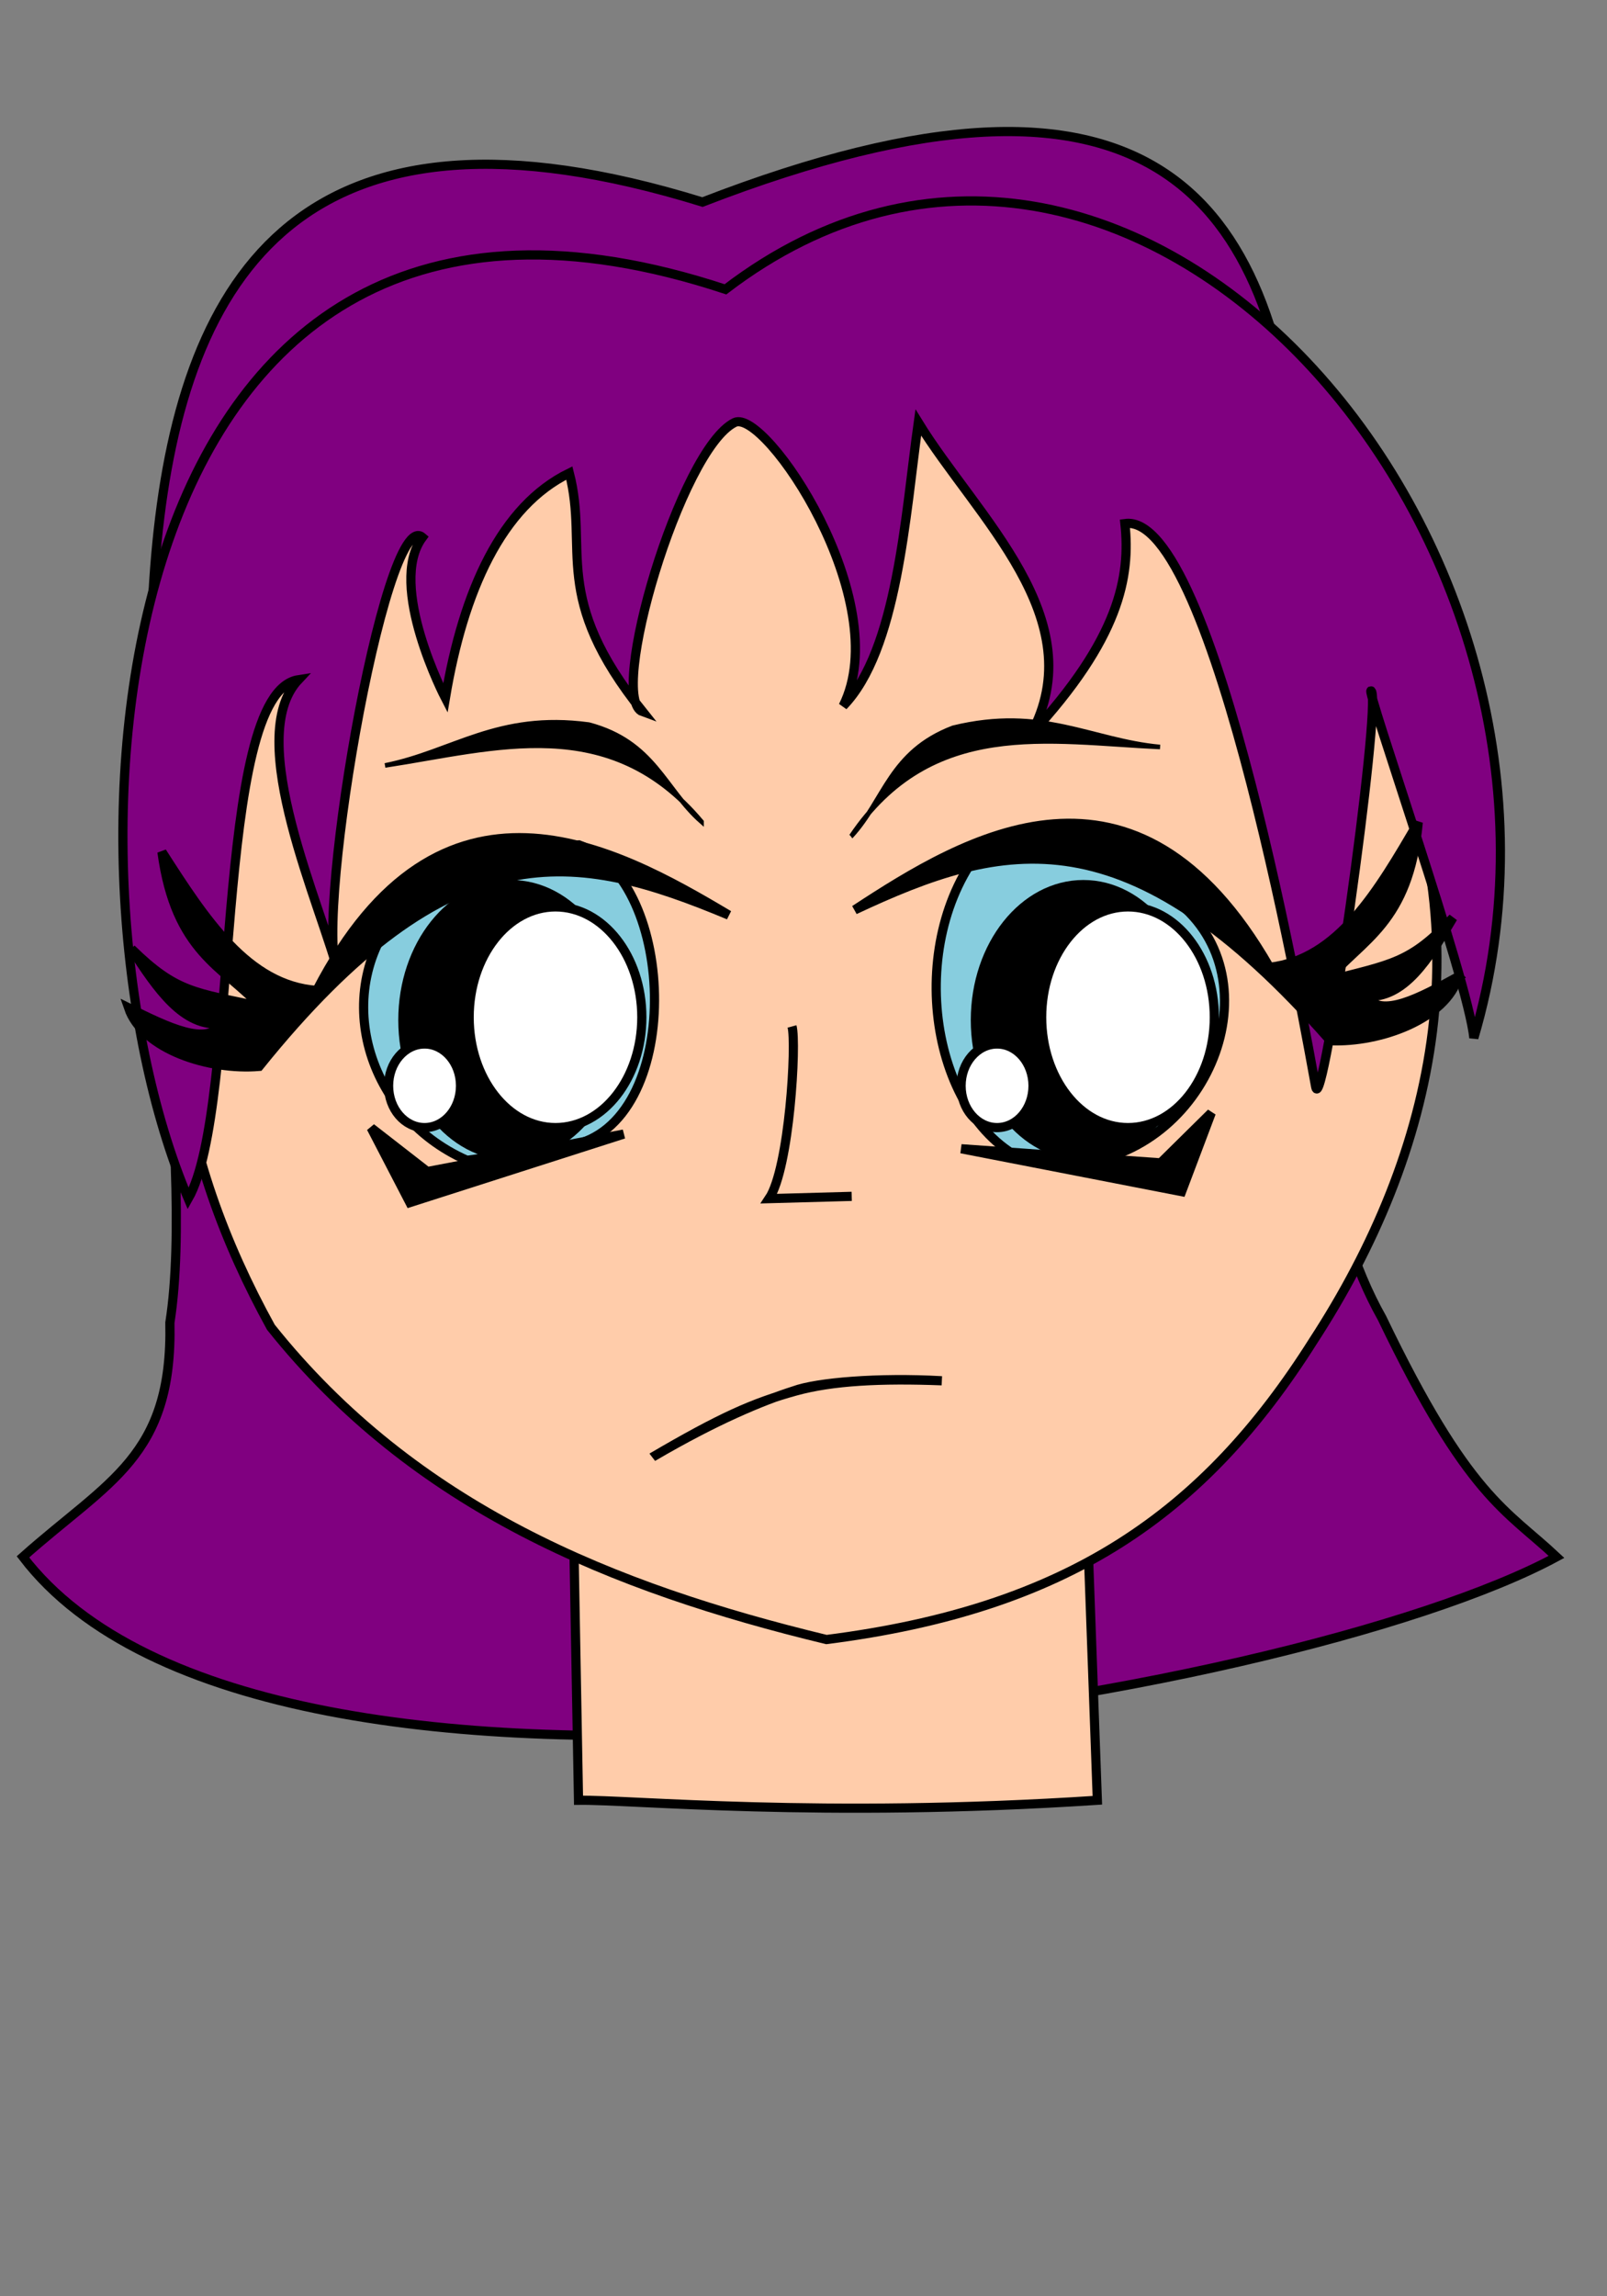 <?xml version="1.0" encoding="UTF-8" standalone="no"?>
<!-- Created with Inkscape (http://www.inkscape.org/) -->

<svg
   xmlns:dc="http://purl.org/dc/elements/1.1/"
   xmlns:cc="http://creativecommons.org/ns#"
   xmlns:rdf="http://www.w3.org/1999/02/22-rdf-syntax-ns#"
   xmlns:svg="http://www.w3.org/2000/svg"
   xmlns="http://www.w3.org/2000/svg"
   xmlns:sodipodi="http://sodipodi.sourceforge.net/DTD/sodipodi-0.dtd"
   xmlns:inkscape="http://www.inkscape.org/namespaces/inkscape"
   width="350"
   height="500"
   id="svg2"
   version="1.1"
   inkscape:version="0.48.4 r9939"
   sodipodi:docname="more_manga_faces.svg"
   inkscape:export-filename="/home/feste/Code/cocolab/Faces/surprised.png"
   inkscape:export-xdpi="90"
   inkscape:export-ydpi="90">
  <rect width="100%" height="100%" fill="#808080" stroke="none"/>
  <defs
     id="defs4" />
  <sodipodi:namedview
     id="base"
     pagecolor="#ffffff"
     bordercolor="#666666"
     borderopacity="1.0"
     inkscape:pageopacity="0.0"
     inkscape:pageshadow="2"
     inkscape:zoom="1"
     inkscape:cx="160.28344"
     inkscape:cy="205.78701"
     inkscape:document-units="px"
     inkscape:current-layer="disappointed"
     showgrid="false"
     inkscape:window-width="1440"
     inkscape:window-height="843"
     inkscape:window-x="0"
     inkscape:window-y="0"
     inkscape:window-maximized="1" />
  <g
     style="display:none"
     inkscape:label="happy"
     id="happy"
     inkscape:groupmode="layer">
    <path
       style="fill:#800080;stroke:#000000;stroke-width:2;stroke-linecap:butt;stroke-linejoin:miter;stroke-miterlimit:4;stroke-opacity:1;stroke-dasharray:none"
       d="m 153,44 c 198.577,-76.826 98.416,155.079 148,243 18.759,39.081 27.098,41.772 38,52 C 281.713,370.02 57.884,408.301 5,339 23.653,322.388 37.641,317.22 37,288 48.601,213.689 -20.749,-9.655 153,44 z"
       id="3hair"
       inkscape:connector-curvature="0"
       sodipodi:nodetypes="cccccc" />
    <path
       style="fill:#ffccaa;stroke:#000000;stroke-width:2;stroke-linecap:butt;stroke-linejoin:miter;stroke-miterlimit:4;stroke-opacity:1;stroke-dasharray:none"
       d="m 125,337 112,0 2,55 c -60.464,3.959 -101.496,-0.168 -113,0 z"
       id="3neck"
       inkscape:connector-curvature="0"
       sodipodi:nodetypes="ccccc" />
    <path
       style="fill:#ffccaa;stroke:#000000;stroke-width:2;stroke-linecap:butt;stroke-linejoin:miter;stroke-miterlimit:4;stroke-opacity:1;stroke-dasharray:none"
       d="m 160,85 c 66.295,1.682 112.369,18.987 137,63 28.432,52.375 15.189,103.801 -11,144 -23.835,37.748 -53.568,58.333 -106,65 C 133.443,345.757 90.308,328.234 59,289 38.779,252.285 30.017,210.659 47,158 68.899,107.865 108.804,87.194 160,85 z"
       id="3face"
       inkscape:connector-curvature="0"
       sodipodi:nodetypes="ccccccc" />
    <path
       style="fill:#87cdde;stroke:#000000;stroke-width:2;stroke-linecap:butt;stroke-linejoin:miter;stroke-miterlimit:4;stroke-opacity:1;stroke-dasharray:none;display:inline"
       d="m 257.744,188.231 c 13.848,23.717 9.95,53.585 -13.245,63.26 l -21.924,0.893 c -23.052,-10.619 -25.751,-54.116 -11.531,-65.771 l 23.88,-7.596 z"
       id="3iris2"
       inkscape:connector-curvature="0"
       sodipodi:nodetypes="cccccc" />
    <path
       style="fill:#87cdde;stroke:#000000;stroke-width:2;stroke-linecap:butt;stroke-linejoin:miter;stroke-miterlimit:4;stroke-opacity:1;stroke-dasharray:none;display:inline"
       d="m 84.633,195.376 c -12.371,23.408 -0.025,52.11 16.296,56.063 l 25.07,-0.728 c 19.244,-12.36 22.172,-48.385 7.521,-66.257 l -33.845,0 z"
       id="3iris1"
       inkscape:connector-curvature="0"
       sodipodi:nodetypes="cccccc" />
    <path
       style="fill:#000000;stroke:#000000;stroke-width:2;stroke-linecap:butt;stroke-linejoin:miter;stroke-miterlimit:4;stroke-opacity:1;stroke-dasharray:none"
       d="m 81.989,238.075 10.094,11.754 43.533,0.51 -48.592,5.353 z"
       id="3undereye1"
       inkscape:connector-curvature="0" />
    <path
       inkscape:connector-curvature="0"
       id="3pupil1"
       d="m 134.796,216.127 c 0,16.3 -10.533,29.515 -23.526,29.515 -12.993,0 -23.526,-13.214 -23.526,-29.515 0,-16.3 10.533,-29.515 23.526,-29.515 12.993,0 23.526,13.214 23.526,29.515 z"
       style="color:#000000;fill:#000000;fill-opacity:1;fill-rule:nonzero;stroke:#000000;stroke-width:2;stroke-linecap:butt;stroke-linejoin:miter;stroke-miterlimit:4;stroke-opacity:1;stroke-dasharray:none;stroke-dashoffset:0;marker:none;visibility:visible;display:inline;overflow:visible;enable-background:accumulate" />
    <path
       style="color:#000000;fill:#ffffff;fill-opacity:1;fill-rule:nonzero;stroke:#000000;stroke-width:2;stroke-linecap:butt;stroke-linejoin:miter;stroke-miterlimit:4;stroke-opacity:1;stroke-dasharray:none;stroke-dashoffset:0;marker:none;visibility:visible;display:inline;overflow:visible;enable-background:accumulate"
       d="m 139.787,215.5 c 0,13.27 -8.418,24.027 -18.803,24.027 -10.384,0 -18.803,-10.757 -18.803,-24.027 0,-13.27 8.418,-24.027 18.803,-24.027 10.384,0 18.803,10.757 18.803,24.027 z"
       id="3bigreflect1"
       inkscape:connector-curvature="0" />
    <path
       style="color:#000000;fill:#ffffff;fill-opacity:1;fill-rule:nonzero;stroke:#000000;stroke-width:2;stroke-linecap:butt;stroke-linejoin:miter;stroke-miterlimit:4;stroke-opacity:1;stroke-dasharray:none;stroke-dashoffset:0;marker:none;visibility:visible;display:inline;overflow:visible;enable-background:accumulate"
       d="m 100.301,230.426 c 0,5.026 -3.508,9.101 -7.834,9.101 -4.327,0 -7.834,-4.075 -7.834,-9.101 0,-5.026 3.508,-9.101 7.834,-9.101 4.327,0 7.834,4.075 7.834,9.101 z"
       id="3smallreflect1"
       inkscape:connector-curvature="0" />
    <path
       style="fill:#000000;stroke:#000000;stroke-width:2;stroke-linecap:butt;stroke-linejoin:miter;stroke-miterlimit:4;stroke-opacity:1;stroke-dasharray:none"
       d="m 263.377,238.075 -10.094,11.754 -43.533,0.51 48.592,5.353 z"
       id="3undereye2"
       inkscape:connector-curvature="0" />
    <path
       style="fill:none;stroke:#000000;stroke-width:2;stroke-linecap:butt;stroke-linejoin:miter;stroke-miterlimit:4;stroke-opacity:1;stroke-dasharray:none"
       d="m 172.5,223.5 c 1.006,3.714 -0.552,30.87 -5,37.5 6.391,-0.164 18,-0.5 18,-0.5"
       id="3nose"
       inkscape:connector-curvature="0"
       sodipodi:nodetypes="ccc" />
    <path
       style="fill:#ffffff;stroke:#000000;stroke-width:2;stroke-linecap:butt;stroke-linejoin:miter;stroke-miterlimit:4;stroke-opacity:1;stroke-dasharray:none"
       d="m 116.673,265.241 62.22,4.595 62.23,-3.18 c -8.686,53.543 -37.328,73.703 -59.403,72.611 -20.228,-1 -54.934,-20.837 -65.048,-74.026 z"
       id="3mouth"
       inkscape:connector-curvature="0"
       sodipodi:nodetypes="cccsc" />
    <path
       inkscape:connector-curvature="0"
       id="3pupil2"
       d="m 259.486,216.127 c 0,16.3 -10.533,29.515 -23.526,29.515 -12.993,0 -23.526,-13.214 -23.526,-29.515 0,-16.3 10.533,-29.515 23.526,-29.515 12.993,0 23.526,13.214 23.526,29.515 z"
       style="color:#000000;fill:#000000;fill-opacity:1;fill-rule:nonzero;stroke:#000000;stroke-width:2;stroke-linecap:butt;stroke-linejoin:miter;stroke-miterlimit:4;stroke-opacity:1;stroke-dasharray:none;stroke-dashoffset:0;marker:none;visibility:visible;display:inline;overflow:visible;enable-background:accumulate" />
    <path
       style="color:#000000;fill:#ffffff;fill-opacity:1;fill-rule:nonzero;stroke:#000000;stroke-width:2;stroke-linecap:butt;stroke-linejoin:miter;stroke-miterlimit:4;stroke-opacity:1;stroke-dasharray:none;stroke-dashoffset:0;marker:none;visibility:visible;display:inline;overflow:visible;enable-background:accumulate"
       d="m 264.477,215.5 c 0,13.27 -8.418,24.027 -18.803,24.027 -10.384,0 -18.803,-10.757 -18.803,-24.027 0,-13.27 8.418,-24.027 18.803,-24.027 10.384,0 18.803,10.757 18.803,24.027 z"
       id="3bigreflect2"
       inkscape:connector-curvature="0" />
    <path
       style="color:#000000;fill:#ffffff;fill-opacity:1;fill-rule:nonzero;stroke:#000000;stroke-width:2;stroke-linecap:butt;stroke-linejoin:miter;stroke-miterlimit:4;stroke-opacity:1;stroke-dasharray:none;stroke-dashoffset:0;marker:none;visibility:visible;display:inline;overflow:visible;enable-background:accumulate"
       d="m 224.991,230.426 c 0,5.026 -3.508,9.101 -7.834,9.101 -4.327,0 -7.834,-4.075 -7.834,-9.101 0,-5.026 3.508,-9.101 7.834,-9.101 4.327,0 7.834,4.075 7.834,9.101 z"
       id="3smallreflect2"
       inkscape:connector-curvature="0" />
    <path
       style="fill:#000000;stroke:#000000;stroke-width:1px;stroke-linecap:butt;stroke-linejoin:miter;stroke-opacity:1;display:inline"
       d="m 200.549,169.635 c 8.861,-6.11 12.236,-16.063 26.814,-18.166 20.103,-0.37 28.711,9.315 43.067,13.972 -23.546,-6.441 -47.172,-17.239 -69.881,4.194 z"
       id="3brow2"
       inkscape:connector-curvature="0"
       sodipodi:nodetypes="cccc" />
    <path
       style="fill:#000000;stroke:#000000;stroke-width:1px;stroke-linecap:butt;stroke-linejoin:miter;stroke-opacity:1;display:inline"
       d="m 135.891,166.134 c -9.339,-5.35 -13.532,-14.987 -28.235,-15.868 -20.064,1.306 -27.835,11.675 -41.753,17.512 22.928,-8.381 45.572,-21.11 69.988,-1.644 z"
       id="3brow1"
       inkscape:connector-curvature="0"
       sodipodi:nodetypes="cccc" />
    <path
       style="fill:#800080;stroke:#000000;stroke-width:2;stroke-linecap:butt;stroke-linejoin:miter;stroke-miterlimit:4;stroke-opacity:1;stroke-dasharray:none;display:inline"
       d="M 158,63 C 21.308,17.859 10.095,188.38 41,261 52.381,241.001 46.278,150.872 65,148 c -12.089,12.818 5.157,49.526 9,65 -6.586,-7.903 9.778,-103.147 18,-96 -7.777,10.442 5,35 5,35 3.926,-23.466 12.277,-41.814 27,-49 4.322,16.801 -4.199,26.843 16,52 -7.841,-2.767 8.215,-57.212 20,-63 6.605,-3.244 35.035,38.931 23.636,61.728 C 195.428,141.589 197.18,112.214 200,92 c 12.679,20.626 38.186,42.765 24.483,67.939 19.36,-20.927 21.762,-34.413 20.517,-45.939 19.648,-2.766 39.692,112.687 41.55,122.638 1.462,7.833 14.496,-83.701 12.099,-86.189 C 296.957,148.693 319.799,213.396 321,226 352.967,117.708 245.974,-4.2 158,63 z"
       id="3bangs"
       inkscape:connector-curvature="0"
       sodipodi:nodetypes="ccccccccsccccsscc" />
    <path
       style="fill:#000000;stroke:#000000;stroke-width:2;stroke-linecap:butt;stroke-linejoin:miter;stroke-miterlimit:4;stroke-opacity:1;stroke-dasharray:none"
       d="m 27.739,203.622 c 7.977,5.377 15.914,10.659 19.681,6.117 -8.372,-0.228 -12.914,-9.377 -17.355,-18.76 8.41,10.796 12.455,11.246 26.242,16.204 -6.857,-9.825 -16.797,-14.058 -16.85,-36.221 7.327,15.651 14.66,31.291 29.429,34.344 33.554,-47.915 68.408,-22.352 91.107,-4.358 -30.983,-18.095 -57.193,-27.065 -105.749,19.093 -10.884,-0.531 -24.633,-7.015 -26.505,-16.42 z"
       id="3lash1"
       inkscape:connector-curvature="0"
       sodipodi:nodetypes="ccccccccc" />
    <path
       style="fill:#000000;stroke:#000000;stroke-width:2;stroke-linecap:butt;stroke-linejoin:miter;stroke-miterlimit:4;stroke-opacity:1;stroke-dasharray:none"
       d="m 317.627,203.622 c -7.977,5.377 -15.914,10.659 -19.681,6.117 8.372,-0.228 12.914,-9.377 17.355,-18.76 -8.41,10.796 -12.455,11.246 -26.242,16.204 6.857,-9.825 16.797,-14.058 16.85,-36.221 -7.327,15.651 -14.66,31.291 -29.429,34.344 -33.554,-47.915 -68.408,-22.352 -91.107,-4.358 30.983,-18.095 57.193,-27.065 105.749,19.093 10.884,-0.531 24.633,-7.015 26.505,-16.42 z"
       id="3lash2"
       inkscape:connector-curvature="0"
       sodipodi:nodetypes="ccccccccc" />
  </g>
  <g
     inkscape:groupmode="layer"
     id="content"
     inkscape:label="content"
     style="display:none">
    <path
       sodipodi:nodetypes="cccccc"
       inkscape:connector-curvature="0"
       id="7hair"
       d="m 153,44 c 198.577,-76.826 98.416,155.079 148,243 18.759,39.081 27.098,41.772 38,52 C 281.713,370.02 57.884,408.301 5,339 23.653,322.388 37.641,317.22 37,288 48.601,213.689 -20.749,-9.655 153,44 z"
       style="fill:#800080;stroke:#000000;stroke-width:2;stroke-linecap:butt;stroke-linejoin:miter;stroke-miterlimit:4;stroke-opacity:1;stroke-dasharray:none" />
    <path
       sodipodi:nodetypes="ccccc"
       inkscape:connector-curvature="0"
       id="7neck"
       d="m 125,337 112,0 2,55 c -60.464,3.959 -101.496,-0.168 -113,0 z"
       style="fill:#ffccaa;stroke:#000000;stroke-width:2;stroke-linecap:butt;stroke-linejoin:miter;stroke-miterlimit:4;stroke-opacity:1;stroke-dasharray:none" />
    <path
       sodipodi:nodetypes="ccccccc"
       inkscape:connector-curvature="0"
       id="7face"
       d="m 160,85 c 66.295,1.682 112.369,18.987 137,63 28.432,52.375 15.189,103.801 -11,144 -23.835,37.748 -53.568,58.333 -106,65 C 133.443,345.757 90.308,328.234 59,289 38.779,252.285 30.017,210.659 47,158 68.899,107.865 108.804,87.194 160,85 z"
       style="fill:#ffccaa;stroke:#000000;stroke-width:2;stroke-linecap:butt;stroke-linejoin:miter;stroke-miterlimit:4;stroke-opacity:1;stroke-dasharray:none" />
    <path
       sodipodi:nodetypes="cccccc"
       inkscape:connector-curvature="0"
       id="7iris2"
       d="m 257.744,188.231 c 13.848,23.717 9.95,53.585 -13.245,63.26 l -22.424,-2.107 c -23.052,-10.619 -25.251,-51.116 -11.031,-62.771 l 24.38,-1.096 z"
       style="fill:#87cdde;stroke:#000000;stroke-width:2;stroke-linecap:butt;stroke-linejoin:miter;stroke-miterlimit:4;stroke-opacity:1;stroke-dasharray:none;display:inline" />
    <path
       sodipodi:nodetypes="cccccc"
       inkscape:connector-curvature="0"
       id="7iris1"
       d="m 84.633,195.376 c -12.371,23.408 -0.025,52.11 16.296,56.063 l 26.57,-2.728 c 19.244,-12.36 21.172,-42.385 6.521,-60.257 l -34.345,-4 z"
       style="fill:#87cdde;stroke:#000000;stroke-width:2;stroke-linecap:butt;stroke-linejoin:miter;stroke-miterlimit:4;stroke-opacity:1;stroke-dasharray:none;display:inline" />
    <path
       inkscape:connector-curvature="0"
       id="7undereye1"
       d="m 81.989,236.075 10.094,11.754 43.533,0.51 -48.592,5.353 z"
       style="fill:#000000;stroke:#000000;stroke-width:2;stroke-linecap:butt;stroke-linejoin:miter;stroke-miterlimit:4;stroke-opacity:1;stroke-dasharray:none" />
    <path
       style="color:#000000;fill:#000000;fill-opacity:1;fill-rule:nonzero;stroke:#000000;stroke-width:2;stroke-linecap:butt;stroke-linejoin:miter;stroke-miterlimit:4;stroke-opacity:1;stroke-dasharray:none;stroke-dashoffset:0;marker:none;visibility:visible;display:inline;overflow:visible;enable-background:accumulate"
       d="m 134.796,216.127 c 0,16.3 -10.533,29.515 -23.526,29.515 -12.993,0 -23.526,-13.214 -23.526,-29.515 0,-16.3 10.533,-29.515 23.526,-29.515 12.993,0 23.526,13.214 23.526,29.515 z"
       id="7pupil1"
       inkscape:connector-curvature="0" />
    <path
       inkscape:connector-curvature="0"
       id="7bigreflect1"
       d="m 139.787,215.5 c 0,13.27 -8.418,24.027 -18.803,24.027 -10.384,0 -18.803,-10.757 -18.803,-24.027 0,-13.27 8.418,-24.027 18.803,-24.027 10.384,0 18.803,10.757 18.803,24.027 z"
       style="color:#000000;fill:#ffffff;fill-opacity:1;fill-rule:nonzero;stroke:#000000;stroke-width:2;stroke-linecap:butt;stroke-linejoin:miter;stroke-miterlimit:4;stroke-opacity:1;stroke-dasharray:none;stroke-dashoffset:0;marker:none;visibility:visible;display:inline;overflow:visible;enable-background:accumulate" />
    <path
       inkscape:connector-curvature="0"
       id="7smallreflect1"
       d="m 100.301,230.426 c 0,5.026 -3.508,9.101 -7.834,9.101 -4.327,0 -7.834,-4.075 -7.834,-9.101 0,-5.026 3.508,-9.101 7.834,-9.101 4.327,0 7.834,4.075 7.834,9.101 z"
       style="color:#000000;fill:#ffffff;fill-opacity:1;fill-rule:nonzero;stroke:#000000;stroke-width:2;stroke-linecap:butt;stroke-linejoin:miter;stroke-miterlimit:4;stroke-opacity:1;stroke-dasharray:none;stroke-dashoffset:0;marker:none;visibility:visible;display:inline;overflow:visible;enable-background:accumulate" />
    <path
       inkscape:connector-curvature="0"
       id="7undereye2"
       d="m 263.377,236.075 -10.094,11.754 -43.533,0.51 48.592,5.353 z"
       style="fill:#000000;stroke:#000000;stroke-width:2;stroke-linecap:butt;stroke-linejoin:miter;stroke-miterlimit:4;stroke-opacity:1;stroke-dasharray:none" />
    <path
       sodipodi:nodetypes="ccc"
       inkscape:connector-curvature="0"
       id="7nose"
       d="m 172.5,223.5 c 1.006,3.714 -0.552,30.87 -5,37.5 6.391,-0.164 18,-0.5 18,-0.5"
       style="fill:none;stroke:#000000;stroke-width:2;stroke-linecap:butt;stroke-linejoin:miter;stroke-miterlimit:4;stroke-opacity:1;stroke-dasharray:none" />
    <path
       style="color:#000000;fill:#000000;fill-opacity:1;fill-rule:nonzero;stroke:#000000;stroke-width:2;stroke-linecap:butt;stroke-linejoin:miter;stroke-miterlimit:4;stroke-opacity:1;stroke-dasharray:none;stroke-dashoffset:0;marker:none;visibility:visible;display:inline;overflow:visible;enable-background:accumulate"
       d="m 259.486,216.127 c 0,16.3 -10.533,29.515 -23.526,29.515 -12.993,0 -23.526,-13.214 -23.526,-29.515 0,-16.3 10.533,-29.515 23.526,-29.515 12.993,0 23.526,13.214 23.526,29.515 z"
       id="7pupil2"
       inkscape:connector-curvature="0" />
    <path
       inkscape:connector-curvature="0"
       id="7bigreflect2"
       d="m 264.477,215.5 c 0,13.27 -8.418,24.027 -18.803,24.027 -10.384,0 -18.803,-10.757 -18.803,-24.027 0,-13.27 8.418,-24.027 18.803,-24.027 10.384,0 18.803,10.757 18.803,24.027 z"
       style="color:#000000;fill:#ffffff;fill-opacity:1;fill-rule:nonzero;stroke:#000000;stroke-width:2;stroke-linecap:butt;stroke-linejoin:miter;stroke-miterlimit:4;stroke-opacity:1;stroke-dasharray:none;stroke-dashoffset:0;marker:none;visibility:visible;display:inline;overflow:visible;enable-background:accumulate" />
    <path
       inkscape:connector-curvature="0"
       id="7smallreflect2"
       d="m 224.991,230.426 c 0,5.026 -3.508,9.101 -7.834,9.101 -4.327,0 -7.834,-4.075 -7.834,-9.101 0,-5.026 3.508,-9.101 7.834,-9.101 4.327,0 7.834,4.075 7.834,9.101 z"
       style="color:#000000;fill:#ffffff;fill-opacity:1;fill-rule:nonzero;stroke:#000000;stroke-width:2;stroke-linecap:butt;stroke-linejoin:miter;stroke-miterlimit:4;stroke-opacity:1;stroke-dasharray:none;stroke-dashoffset:0;marker:none;visibility:visible;display:inline;overflow:visible;enable-background:accumulate" />
    <path
       sodipodi:nodetypes="cccc"
       inkscape:connector-curvature="0"
       id="7brow2"
       d="m 200.549,175.635 c 8.861,-6.11 12.236,-16.063 26.814,-18.166 20.103,-0.37 28.711,9.315 43.067,13.972 -23.546,-6.441 -47.172,-17.239 -69.881,4.194 z"
       style="fill:#000000;stroke:#000000;stroke-width:1px;stroke-linecap:butt;stroke-linejoin:miter;stroke-opacity:1;display:inline" />
    <path
       sodipodi:nodetypes="cccc"
       inkscape:connector-curvature="0"
       id="7brow1"
       d="m 135.891,172.134 c -9.339,-5.35 -13.532,-14.987 -28.235,-15.868 -20.064,1.306 -27.835,11.675 -41.753,17.512 22.928,-8.381 45.572,-21.11 69.988,-1.644 z"
       style="fill:#000000;stroke:#000000;stroke-width:1px;stroke-linecap:butt;stroke-linejoin:miter;stroke-opacity:1;display:inline" />
    <path
       sodipodi:nodetypes="ccccccccsccccsscc"
       inkscape:connector-curvature="0"
       id="7bangs"
       d="M 158,63 C 21.308,17.859 10.095,188.38 41,261 52.381,241.001 46.278,150.872 65,148 c -12.089,12.818 5.157,49.526 9,65 -6.586,-7.903 9.778,-103.147 18,-96 -7.777,10.442 5,35 5,35 3.926,-23.466 12.277,-41.814 27,-49 4.322,16.801 -4.199,26.843 16,52 -7.841,-2.767 8.215,-57.212 20,-63 6.605,-3.244 35.035,38.931 23.636,61.728 C 195.428,141.589 197.18,112.214 200,92 c 12.679,20.626 38.186,42.765 24.483,67.939 19.36,-20.927 21.762,-34.413 20.517,-45.939 19.648,-2.766 39.692,112.687 41.55,122.638 1.462,7.833 14.496,-83.701 12.099,-86.189 C 296.957,148.693 319.799,213.396 321,226 352.967,117.708 245.974,-4.2 158,63 z"
       style="fill:#800080;stroke:#000000;stroke-width:2;stroke-linecap:butt;stroke-linejoin:miter;stroke-miterlimit:4;stroke-opacity:1;stroke-dasharray:none;display:inline" />
    <path
       sodipodi:nodetypes="ccccccccc"
       inkscape:connector-curvature="0"
       id="7lash1"
       d="m 27.739,205.622 c 7.977,5.377 15.914,10.659 19.681,6.117 -8.372,-0.228 -12.914,-9.377 -17.355,-18.76 8.41,10.796 12.455,11.246 26.242,16.204 -6.857,-9.825 -16.797,-14.058 -16.85,-36.221 7.327,15.651 14.66,31.291 29.429,34.344 33.554,-47.915 68.408,-22.352 91.107,-4.358 -30.983,-18.095 -57.193,-27.065 -105.749,19.093 -10.884,-0.531 -24.633,-7.015 -26.505,-16.42 z"
       style="fill:#000000;stroke:#000000;stroke-width:2;stroke-linecap:butt;stroke-linejoin:miter;stroke-miterlimit:4;stroke-opacity:1;stroke-dasharray:none" />
    <path
       sodipodi:nodetypes="ccccccccc"
       inkscape:connector-curvature="0"
       id="7lash2"
       d="m 317.627,205.622 c -7.977,5.377 -15.914,10.659 -19.681,6.117 8.372,-0.228 12.914,-9.377 17.355,-18.76 -8.41,10.796 -12.455,11.246 -26.242,16.204 6.857,-9.825 16.797,-14.058 16.85,-36.221 -7.327,15.651 -14.66,31.291 -29.429,34.344 -33.554,-47.915 -68.408,-22.352 -91.107,-4.358 30.983,-18.095 57.193,-27.065 105.749,19.093 10.884,-0.531 24.633,-7.015 26.505,-16.42 z"
       style="fill:#000000;stroke:#000000;stroke-width:2;stroke-linecap:butt;stroke-linejoin:miter;stroke-miterlimit:4;stroke-opacity:1;stroke-dasharray:none" />
    <path
       style="fill:#ffffff;stroke:#000000;stroke-width:2;stroke-linecap:butt;stroke-linejoin:miter;stroke-miterlimit:4;stroke-opacity:1;stroke-dasharray:none;display:inline"
       d="m 134.673,297.5 c 18.743,2 22.988,2.358 46.22,2.5 30.699,-1.243 20.487,0.5 44.73,-2 -9.855,11.353 -23.514,16.058 -43.55,15.747 -22.273,-0.345 -35.927,-5.612 -47.401,-16.247 z"
       id="7mouth"
       inkscape:connector-curvature="0"
       sodipodi:nodetypes="cccsc" />
  </g>
  <g
     inkscape:groupmode="layer"
     id="angry"
     inkscape:label="angry"
     style="display:none">
    <path
       sodipodi:nodetypes="cccccc"
       inkscape:connector-curvature="0"
       id="4hair"
       d="m 153,44 c 198.577,-76.826 98.416,155.079 148,243 18.759,39.081 27.098,41.772 38,52 C 281.713,370.02 57.884,408.301 5,339 23.653,322.388 37.641,317.22 37,288 48.601,213.689 -20.749,-9.655 153,44 z"
       style="fill:#800080;stroke:#000000;stroke-width:2;stroke-linecap:butt;stroke-linejoin:miter;stroke-miterlimit:4;stroke-opacity:1;stroke-dasharray:none" />
    <path
       sodipodi:nodetypes="ccccc"
       inkscape:connector-curvature="0"
       id="4neck"
       d="m 125,337 112,0 2,55 c -60.464,3.959 -101.496,-0.168 -113,0 z"
       style="fill:#ffccaa;stroke:#000000;stroke-width:2;stroke-linecap:butt;stroke-linejoin:miter;stroke-miterlimit:4;stroke-opacity:1;stroke-dasharray:none" />
    <path
       sodipodi:nodetypes="ccccccc"
       inkscape:connector-curvature="0"
       id="4face"
       d="m 160,85 c 66.295,1.682 112.369,18.987 137,63 28.432,52.375 15.189,103.801 -11,144 -23.835,37.748 -53.568,58.333 -106,65 C 133.443,345.757 90.308,328.234 59,289 38.779,252.285 30.017,210.659 47,158 68.899,107.865 108.804,87.194 160,85 z"
       style="fill:#ffccaa;stroke:#000000;stroke-width:2;stroke-linecap:butt;stroke-linejoin:miter;stroke-miterlimit:4;stroke-opacity:1;stroke-dasharray:none" />
    <path
       sodipodi:nodetypes="cccccc"
       inkscape:connector-curvature="0"
       id="4iris1"
       d="m 87.6,188.231 c -13.848,23.717 -9.95,53.585 13.245,63.26 l 21.924,0.893 c 17.552,-9.119 22.251,-29.616 18.031,-46.271 l -27.88,-22.596 z"
       style="fill:#87cdde;stroke:#000000;stroke-width:2;stroke-linecap:butt;stroke-linejoin:miter;stroke-miterlimit:4;stroke-opacity:1;stroke-dasharray:none;display:inline" />
    <path
       inkscape:connector-curvature="0"
       id="4undereye1"
       d="m 81.989,238.075 10.094,11.754 43.533,0.51 -48.592,5.353 z"
       style="fill:#000000;stroke:#000000;stroke-width:2;stroke-linecap:butt;stroke-linejoin:miter;stroke-miterlimit:4;stroke-opacity:1;stroke-dasharray:none" />
    <path
       style="color:#000000;fill:#000000;fill-opacity:1;fill-rule:nonzero;stroke:#000000;stroke-width:2;stroke-linecap:butt;stroke-linejoin:miter;stroke-miterlimit:4;stroke-opacity:1;stroke-dasharray:none;stroke-dashoffset:0;marker:none;visibility:visible;display:inline;overflow:visible;enable-background:accumulate"
       d="m 134.796,216.127 c 0,16.3 -10.533,29.515 -23.526,29.515 -12.993,0 -23.526,-13.214 -23.526,-29.515 0,-16.3 10.533,-29.515 23.526,-29.515 12.993,0 23.526,13.214 23.526,29.515 z"
       id="4pupil1"
       inkscape:connector-curvature="0" />
    <path
       inkscape:connector-curvature="0"
       id="4bigreflect1"
       d="m 139.787,215.5 c 0,13.27 -8.418,24.027 -18.803,24.027 -10.384,0 -18.803,-10.757 -18.803,-24.027 0,-13.27 8.418,-24.027 18.803,-24.027 10.384,0 18.803,10.757 18.803,24.027 z"
       style="color:#000000;fill:#ffffff;fill-opacity:1;fill-rule:nonzero;stroke:#000000;stroke-width:2;stroke-linecap:butt;stroke-linejoin:miter;stroke-miterlimit:4;stroke-opacity:1;stroke-dasharray:none;stroke-dashoffset:0;marker:none;visibility:visible;display:inline;overflow:visible;enable-background:accumulate" />
    <path
       inkscape:connector-curvature="0"
       id="4smallreflect1"
       d="m 100.301,230.426 c 0,5.026 -3.508,9.101 -7.834,9.101 -4.327,0 -7.834,-4.075 -7.834,-9.101 0,-5.026 3.508,-9.101 7.834,-9.101 4.327,0 7.834,4.075 7.834,9.101 z"
       style="color:#000000;fill:#ffffff;fill-opacity:1;fill-rule:nonzero;stroke:#000000;stroke-width:2;stroke-linecap:butt;stroke-linejoin:miter;stroke-miterlimit:4;stroke-opacity:1;stroke-dasharray:none;stroke-dashoffset:0;marker:none;visibility:visible;display:inline;overflow:visible;enable-background:accumulate" />
    <path
       sodipodi:nodetypes="cccccc"
       inkscape:connector-curvature="0"
       id="4iris2"
       d="m 257.744,188.231 c 13.848,23.717 9.95,53.585 -13.245,63.26 l -21.924,0.893 c -17.552,-9.119 -22.251,-29.616 -18.031,-46.271 l 27.88,-22.596 z"
       style="fill:#87cdde;stroke:#000000;stroke-width:2;stroke-linecap:butt;stroke-linejoin:miter;stroke-miterlimit:4;stroke-opacity:1;stroke-dasharray:none;display:inline" />
    <path
       inkscape:connector-curvature="0"
       id="4undereye2"
       d="m 263.377,238.075 -10.094,11.754 -43.533,0.51 48.592,5.353 z"
       style="fill:#000000;stroke:#000000;stroke-width:2;stroke-linecap:butt;stroke-linejoin:miter;stroke-miterlimit:4;stroke-opacity:1;stroke-dasharray:none" />
    <path
       sodipodi:nodetypes="ccc"
       inkscape:connector-curvature="0"
       id="4nose"
       d="m 172.5,223.5 c 1.006,3.714 -0.552,30.87 -5,37.5 6.391,-0.164 18,-0.5 18,-0.5"
       style="fill:none;stroke:#000000;stroke-width:2;stroke-linecap:butt;stroke-linejoin:miter;stroke-miterlimit:4;stroke-opacity:1;stroke-dasharray:none" />
    <path
       sodipodi:nodetypes="cccsc"
       inkscape:connector-curvature="0"
       id="4mouth"
       d="m 134.673,284.241 c 8.159,-0.662 21.03,1.663 37.22,0.595 14.602,0.571 30.269,0.451 39.23,-1.68 24.519,56.58 12.385,57.94 -29.903,59.111 -48.493,1.343 -64.095,1.011 -46.548,-58.026 z"
       style="fill:#ffffff;stroke:#000000;stroke-width:2;stroke-linecap:butt;stroke-linejoin:miter;stroke-miterlimit:4;stroke-opacity:1;stroke-dasharray:none" />
    <path
       style="color:#000000;fill:#000000;fill-opacity:1;fill-rule:nonzero;stroke:#000000;stroke-width:2;stroke-linecap:butt;stroke-linejoin:miter;stroke-miterlimit:4;stroke-opacity:1;stroke-dasharray:none;stroke-dashoffset:0;marker:none;visibility:visible;display:inline;overflow:visible;enable-background:accumulate"
       d="m 259.486,216.127 c 0,16.3 -10.533,29.515 -23.526,29.515 -12.993,0 -23.526,-13.214 -23.526,-29.515 0,-16.3 10.533,-29.515 23.526,-29.515 12.993,0 23.526,13.214 23.526,29.515 z"
       id="4pupil2"
       inkscape:connector-curvature="0" />
    <path
       inkscape:connector-curvature="0"
       id="4bigreflect2"
       d="m 264.477,215.5 c 0,13.27 -8.418,24.027 -18.803,24.027 -10.384,0 -18.803,-10.757 -18.803,-24.027 0,-13.27 8.418,-24.027 18.803,-24.027 10.384,0 18.803,10.757 18.803,24.027 z"
       style="color:#000000;fill:#ffffff;fill-opacity:1;fill-rule:nonzero;stroke:#000000;stroke-width:2;stroke-linecap:butt;stroke-linejoin:miter;stroke-miterlimit:4;stroke-opacity:1;stroke-dasharray:none;stroke-dashoffset:0;marker:none;visibility:visible;display:inline;overflow:visible;enable-background:accumulate" />
    <path
       inkscape:connector-curvature="0"
       id="4smallreflect2"
       d="m 224.991,230.426 c 0,5.026 -3.508,9.101 -7.834,9.101 -4.327,0 -7.834,-4.075 -7.834,-9.101 0,-5.026 3.508,-9.101 7.834,-9.101 4.327,0 7.834,4.075 7.834,9.101 z"
       style="color:#000000;fill:#ffffff;fill-opacity:1;fill-rule:nonzero;stroke:#000000;stroke-width:2;stroke-linecap:butt;stroke-linejoin:miter;stroke-miterlimit:4;stroke-opacity:1;stroke-dasharray:none;stroke-dashoffset:0;marker:none;visibility:visible;display:inline;overflow:visible;enable-background:accumulate" />
    <path
       sodipodi:nodetypes="ccccccccsccccsscc"
       inkscape:connector-curvature="0"
       id="4bangs"
       d="M 158,63 C 21.308,17.859 10.095,188.38 41,261 52.381,241.001 46.278,150.872 65,148 c -12.089,12.818 5.157,49.526 9,65 -6.586,-7.903 9.778,-103.147 18,-96 -7.777,10.442 5,35 5,35 3.926,-23.466 12.277,-41.814 27,-49 4.322,16.801 -4.199,26.843 16,52 -7.841,-2.767 8.215,-57.212 20,-63 6.605,-3.244 35.035,38.931 23.636,61.728 C 195.428,141.589 197.18,112.214 200,92 c 12.679,20.626 38.186,42.765 24.483,67.939 19.36,-20.927 21.762,-34.413 20.517,-45.939 19.648,-2.766 39.692,112.687 41.55,122.638 1.462,7.833 14.496,-83.701 12.099,-86.189 C 296.957,148.693 319.799,213.396 321,226 352.967,117.708 245.974,-4.2 158,63 z"
       style="fill:#800080;stroke:#000000;stroke-width:2;stroke-linecap:butt;stroke-linejoin:miter;stroke-miterlimit:4;stroke-opacity:1;stroke-dasharray:none;display:inline" />
    <path
       sodipodi:nodetypes="ccccccccc"
       inkscape:connector-curvature="0"
       id="4lash2"
       d="m 316.96,182.883 c -5.934,7.572 -11.86,15.041 -16.842,11.879 7.895,-2.795 9.4,-12.897 10.736,-23.191 -4.677,12.861 -8.388,14.534 -19.979,23.496 3.499,-11.459 11.653,-18.546 4.88,-39.649 -2.152,17.147 -4.315,34.285 -17.426,41.736 -46.675,-35.258 -71.967,-0.206 -88.023,23.902 23.908,-26.755 46.083,-43.358 106.491,-14.39 10.192,-3.856 21.277,-14.257 20.163,-23.782 z"
       style="fill:#000000;stroke:#000000;stroke-width:2;stroke-linecap:butt;stroke-linejoin:miter;stroke-miterlimit:4;stroke-opacity:1;stroke-dasharray:none" />
    <path
       sodipodi:nodetypes="ccccccccc"
       inkscape:connector-curvature="0"
       id="4lash1"
       d="m 28.383,182.883 c 5.934,7.572 11.86,15.041 16.842,11.879 -7.895,-2.795 -9.4,-12.897 -10.736,-23.191 4.677,12.861 8.388,14.534 19.979,23.496 -3.499,-11.459 -11.653,-18.546 -4.88,-39.649 2.152,17.147 4.315,34.285 17.426,41.736 46.675,-35.258 71.967,-0.206 88.023,23.902 C 131.129,194.3 108.954,177.696 48.547,206.665 38.355,202.809 27.27,192.407 28.383,182.883 z"
       style="fill:#000000;stroke:#000000;stroke-width:2;stroke-linecap:butt;stroke-linejoin:miter;stroke-miterlimit:4;stroke-opacity:1;stroke-dasharray:none" />
    <path
       style="fill:#000000;stroke:#000000;stroke-width:1px;stroke-linecap:butt;stroke-linejoin:miter;stroke-opacity:1;display:inline"
       d="m 146.179,197.137 c -15.022,-11.192 -15.665,-20.065 -24.848,-25.136 -8.972,-5.158 -17.048,-5.784 -42.58,-10.537 40.135,9.65 43.588,22.197 67.427,35.672 z"
       id="4brow1"
       inkscape:connector-curvature="0"
       sodipodi:nodetypes="cccc" />
    <path
       style="fill:#000000;stroke:#000000;stroke-width:1px;stroke-linecap:butt;stroke-linejoin:miter;stroke-opacity:1;display:inline"
       d="m 198.752,197.137 c 18.204,-14.374 15.665,-20.065 24.848,-25.136 8.972,-5.158 17.048,-5.784 42.58,-10.537 -39.635,9.65 -43.588,22.197 -67.427,35.672 z"
       id="4brow2"
       inkscape:connector-curvature="0"
       sodipodi:nodetypes="cccc" />
  </g>
  <g
     inkscape:groupmode="layer"
     id="scared"
     inkscape:label="scared"
     style="display:none">
    <path
       sodipodi:nodetypes="cccccc"
       inkscape:connector-curvature="0"
       id="5hair"
       d="M 153,44 C 351.577,-32.826 251.416,199.079 301,287 c 18.759,39.081 27.098,41.772 38,52 C 281.713,370.02 57.884,408.301 5,339 23.653,322.388 37.641,317.22 37,288 48.601,213.689 -20.749,-9.655 153,44 z"
       style="fill:#800080;stroke:#000000;stroke-width:2;stroke-linecap:butt;stroke-linejoin:miter;stroke-miterlimit:4;stroke-opacity:1;stroke-dasharray:none;display:inline" />
    <path
       sodipodi:nodetypes="ccccc"
       inkscape:connector-curvature="0"
       id="5neck"
       d="m 125,337 112,0 2,55 c -60.464,3.959 -101.496,-0.168 -113,0 z"
       style="fill:#ffccaa;stroke:#000000;stroke-width:2;stroke-linecap:butt;stroke-linejoin:miter;stroke-miterlimit:4;stroke-opacity:1;stroke-dasharray:none;display:inline" />
    <path
       sodipodi:nodetypes="ccccccc"
       inkscape:connector-curvature="0"
       id="5face"
       d="M 160,85 C 226.295,86.682 272.369,103.987 297,148 c 28.432,52.375 15.189,103.801 -11,144 -23.835,37.748 -53.568,58.333 -106,65 C 133.443,345.757 90.308,328.234 59,289 38.779,252.285 30.017,210.659 47,158 68.899,107.865 108.804,87.194 160,85 z"
       style="fill:#ffccaa;stroke:#000000;stroke-width:2;stroke-linecap:butt;stroke-linejoin:miter;stroke-miterlimit:4;stroke-opacity:1;stroke-dasharray:none;display:inline" />
    <path
       sodipodi:nodetypes="cccsc"
       inkscape:connector-curvature="0"
       id="5mouth"
       d="m 113.173,286.741 c 11.422,-24.224 34.42,-9.187 65.22,-9.905 33.308,-2.032 52.806,-14.598 65.73,8.32 27.742,69.74 -45.097,34.716 -66.403,35.611 -23.47,0.986 -84.836,33.593 -64.548,-34.026 z"
       style="fill:#ffffff;stroke:#000000;stroke-width:2;stroke-linecap:butt;stroke-linejoin:miter;stroke-miterlimit:4;stroke-opacity:1;stroke-dasharray:none;display:inline" />
    <path
       sodipodi:nodetypes="ccccccccsccccsscc"
       inkscape:connector-curvature="0"
       id="5bangs"
       d="M 158,63 C 21.308,17.859 10.095,188.38 41,261 52.381,241.001 46.278,150.872 65,148 c -12.089,12.818 5.157,49.526 9,65 -6.586,-7.903 9.778,-103.147 18,-96 -7.777,10.442 5,35 5,35 3.926,-23.466 12.277,-41.814 27,-49 4.322,16.801 -4.199,26.843 16,52 -7.841,-2.767 8.215,-57.212 20,-63 6.605,-3.244 35.035,38.931 23.636,61.728 C 195.428,141.589 197.18,112.214 200,92 c 12.679,20.626 38.186,42.765 24.483,67.939 19.36,-20.927 21.762,-34.413 20.517,-45.939 19.648,-2.766 39.692,112.687 41.55,122.638 1.462,7.833 14.496,-83.701 12.099,-86.189 C 296.957,148.693 319.799,213.396 321,226 352.967,117.708 245.974,-4.2 158,63 z"
       style="fill:#800080;stroke:#000000;stroke-width:2;stroke-linecap:butt;stroke-linejoin:miter;stroke-miterlimit:4;stroke-opacity:1;stroke-dasharray:none;display:inline" />
    <path
       style="fill:#87cdde;stroke:#000000;stroke-width:2;stroke-linecap:butt;stroke-linejoin:miter;stroke-miterlimit:4;stroke-opacity:1;stroke-dasharray:none;display:inline"
       d="m 263.382,198.629 c 10.317,27.573 -9.959,53.767 -27.207,53.89 l -11.308,2.083 c -32.225,-16.456 -23.387,-68.07 -9.559,-73.773 l 31.161,-3.038 z"
       id="airis2"
       inkscape:connector-curvature="0"
       sodipodi:nodetypes="cccccc" />
    <path
       style="fill:#000000;stroke:#000000;stroke-width:2;stroke-linecap:butt;stroke-linejoin:miter;stroke-miterlimit:4;stroke-opacity:1;stroke-dasharray:none;display:inline"
       d="m 263.218,238.396 -9.29,12.399 -43.403,3.406 48.841,2.107 z"
       id="aundereye2"
       inkscape:connector-curvature="0" />
    <path
       style="fill:#000000;stroke:#000000;stroke-width:2;stroke-linecap:butt;stroke-linejoin:miter;stroke-miterlimit:4;stroke-opacity:1;stroke-dasharray:none;display:inline"
       d="m 320.138,213.217 c -8.753,3.992 -17.451,7.897 -20.419,2.797 8.296,1.152 14.28,-7.126 20.204,-15.65 -10.071,9.266 -14.135,9.044 -28.55,11.667 8.379,-8.564 18.88,-11.104 22.577,-32.956 -9.801,14.233 -19.607,28.454 -34.677,29.036 -25.216,-52.781 -63.8,-33.299 -89.149,-19.283 33.538,-12.753 60.866,-17.29 101.169,36.226 10.823,1.266 25.451,-2.868 28.845,-11.837 z"
       id="alash2"
       inkscape:connector-curvature="0"
       sodipodi:nodetypes="ccccccccc" />
    <path
       style="fill:#87cdde;stroke:#000000;stroke-width:2;stroke-linecap:butt;stroke-linejoin:miter;stroke-miterlimit:4;stroke-opacity:1;stroke-dasharray:none;display:inline"
       d="m 81.008,198.629 c -10.317,27.573 9.959,53.767 27.207,53.89 l 11.308,2.083 c 32.225,-16.456 23.387,-68.07 9.559,-73.773 l -39.161,2.962 z"
       id="5iris1"
       inkscape:connector-curvature="0"
       sodipodi:nodetypes="cccccc" />
    <path
       inkscape:connector-curvature="0"
       id="5pupil1"
       d="m 134.796,216.127 c 0,16.3 -10.533,29.515 -23.526,29.515 -12.993,0 -23.526,-13.214 -23.526,-29.515 0,-16.3 10.533,-29.515 23.526,-29.515 12.993,0 23.526,13.214 23.526,29.515 z"
       style="color:#000000;fill:#000000;fill-opacity:1;fill-rule:nonzero;stroke:#000000;stroke-width:2;stroke-linecap:butt;stroke-linejoin:miter;stroke-miterlimit:4;stroke-opacity:1;stroke-dasharray:none;stroke-dashoffset:0;marker:none;visibility:visible;display:inline;overflow:visible;enable-background:accumulate" />
    <path
       style="fill:#000000;stroke:#000000;stroke-width:2;stroke-linecap:butt;stroke-linejoin:miter;stroke-miterlimit:4;stroke-opacity:1;stroke-dasharray:none;display:inline"
       d="m 82.415,239.309 9.712,12.072 43.495,1.907 -48.739,3.791 z"
       id="5undereye1"
       inkscape:connector-curvature="0" />
    <path
       style="color:#000000;fill:#ffffff;fill-opacity:1;fill-rule:nonzero;stroke:#000000;stroke-width:2;stroke-linecap:butt;stroke-linejoin:miter;stroke-miterlimit:4;stroke-opacity:1;stroke-dasharray:none;stroke-dashoffset:0;marker:none;visibility:visible;display:inline;overflow:visible;enable-background:accumulate"
       d="m 139.787,215.5 c 0,13.27 -8.418,24.027 -18.803,24.027 -10.384,0 -18.803,-10.757 -18.803,-24.027 0,-13.27 8.418,-24.027 18.803,-24.027 10.384,0 18.803,10.757 18.803,24.027 z"
       id="5bigreflect1"
       inkscape:connector-curvature="0" />
    <path
       style="fill:#000000;stroke:#000000;stroke-width:2;stroke-linecap:butt;stroke-linejoin:miter;stroke-miterlimit:4;stroke-opacity:1;stroke-dasharray:none;display:inline"
       d="m 24.204,212.405 c 8.703,4.1 17.352,8.111 20.383,3.048 -8.309,1.05 -14.191,-7.301 -20.01,-15.897 9.956,9.389 14.022,9.217 28.404,12.018 -8.273,-8.666 -18.742,-11.336 -22.17,-33.232 9.625,14.353 19.255,28.693 34.317,29.461 25.864,-52.467 64.205,-32.511 89.38,-18.184 -33.378,-13.164 -60.648,-18.038 -101.607,34.978 -10.838,1.133 -25.414,-3.181 -28.697,-12.191 z"
       id="5lash1"
       inkscape:connector-curvature="0"
       sodipodi:nodetypes="ccccccccc" />
    <path
       style="color:#000000;fill:#ffffff;fill-opacity:1;fill-rule:nonzero;stroke:#000000;stroke-width:2;stroke-linecap:butt;stroke-linejoin:miter;stroke-miterlimit:4;stroke-opacity:1;stroke-dasharray:none;stroke-dashoffset:0;marker:none;visibility:visible;display:inline;overflow:visible;enable-background:accumulate"
       d="m 100.301,230.426 c 0,5.026 -3.508,9.101 -7.834,9.101 -4.327,0 -7.834,-4.075 -7.834,-9.101 0,-5.026 3.508,-9.101 7.834,-9.101 4.327,0 7.834,4.075 7.834,9.101 z"
       id="5smallreflect1"
       inkscape:connector-curvature="0" />
    <path
       inkscape:connector-curvature="0"
       id="5pupil2"
       d="m 259.486,216.127 c 0,16.3 -10.533,29.515 -23.526,29.515 -12.993,0 -23.526,-13.214 -23.526,-29.515 0,-16.3 10.533,-29.515 23.526,-29.515 12.993,0 23.526,13.214 23.526,29.515 z"
       style="color:#000000;fill:#000000;fill-opacity:1;fill-rule:nonzero;stroke:#000000;stroke-width:2;stroke-linecap:butt;stroke-linejoin:miter;stroke-miterlimit:4;stroke-opacity:1;stroke-dasharray:none;stroke-dashoffset:0;marker:none;visibility:visible;display:inline;overflow:visible;enable-background:accumulate" />
    <path
       style="color:#000000;fill:#ffffff;fill-opacity:1;fill-rule:nonzero;stroke:#000000;stroke-width:2;stroke-linecap:butt;stroke-linejoin:miter;stroke-miterlimit:4;stroke-opacity:1;stroke-dasharray:none;stroke-dashoffset:0;marker:none;visibility:visible;display:inline;overflow:visible;enable-background:accumulate"
       d="m 264.477,215.5 c 0,13.27 -8.418,24.027 -18.803,24.027 -10.384,0 -18.803,-10.757 -18.803,-24.027 0,-13.27 8.418,-24.027 18.803,-24.027 10.384,0 18.803,10.757 18.803,24.027 z"
       id="5bigreflect2"
       inkscape:connector-curvature="0" />
    <path
       style="color:#000000;fill:#ffffff;fill-opacity:1;fill-rule:nonzero;stroke:#000000;stroke-width:2;stroke-linecap:butt;stroke-linejoin:miter;stroke-miterlimit:4;stroke-opacity:1;stroke-dasharray:none;stroke-dashoffset:0;marker:none;visibility:visible;display:inline;overflow:visible;enable-background:accumulate"
       d="m 224.991,230.426 c 0,5.026 -3.508,9.101 -7.834,9.101 -4.327,0 -7.834,-4.075 -7.834,-9.101 0,-5.026 3.508,-9.101 7.834,-9.101 4.327,0 7.834,4.075 7.834,9.101 z"
       id="5smallreflect2"
       inkscape:connector-curvature="0" />
    <path
       style="fill:none;stroke:#000000;stroke-width:2;stroke-linecap:butt;stroke-linejoin:miter;stroke-miterlimit:4;stroke-opacity:1;stroke-dasharray:none;display:inline"
       d="m 172.5,223.5 c 1.006,3.714 -0.552,30.87 -5,37.5 6.391,-0.164 18,-0.5 18,-0.5"
       id="5nose"
       inkscape:connector-curvature="0"
       sodipodi:nodetypes="ccc" />
    <path
       style="fill:#000000;stroke:#000000;stroke-width:1px;stroke-linecap:butt;stroke-linejoin:miter;stroke-opacity:1;display:inline"
       d="m 206.872,139.259 c 13.548,5.405 21.035,-3.993 35.323,-0.414 18.743,7.276 21.919,21.436 33.438,31.187 -44.517,-45.487 -48.298,-14.982 -68.761,-30.773 z"
       id="5brow2"
       inkscape:connector-curvature="0"
       sodipodi:nodetypes="cccc" />
    <path
       style="fill:#000000;stroke:#000000;stroke-width:1px;stroke-linecap:butt;stroke-linejoin:miter;stroke-opacity:1;display:inline"
       d="m 133.537,138.573 c -13.437,5.675 -21.11,-3.572 -35.324,0.292 -18.594,7.649 -21.486,21.87 -32.809,31.848 43.6,-46.367 47.989,-15.943 68.132,-32.14 z"
       id="5brow1"
       inkscape:connector-curvature="0"
       sodipodi:nodetypes="cccc" />
  </g>
  <g
     inkscape:groupmode="layer"
     id="disgusted"
     inkscape:label="disgusted"
     style="display:none">
    <path
       sodipodi:nodetypes="cccccc"
       inkscape:connector-curvature="0"
       id="5hair-6"
       d="M 153,44 C 351.577,-32.826 251.416,199.079 301,287 c 18.759,39.081 27.098,41.772 38,52 C 281.713,370.02 57.884,408.301 5,339 23.653,322.388 37.641,317.22 37,288 48.601,213.689 -20.749,-9.655 153,44 z"
       style="fill:#800080;stroke:#000000;stroke-width:2;stroke-linecap:butt;stroke-linejoin:miter;stroke-miterlimit:4;stroke-opacity:1;stroke-dasharray:none;display:inline" />
    <path
       sodipodi:nodetypes="ccccc"
       inkscape:connector-curvature="0"
       id="5neck-6"
       d="m 125,337 112,0 2,55 c -60.464,3.959 -101.496,-0.168 -113,0 z"
       style="fill:#ffccaa;stroke:#000000;stroke-width:2;stroke-linecap:butt;stroke-linejoin:miter;stroke-miterlimit:4;stroke-opacity:1;stroke-dasharray:none;display:inline" />
    <path
       sodipodi:nodetypes="ccccccc"
       inkscape:connector-curvature="0"
       id="5face-4"
       d="M 160,85 C 226.295,86.682 272.369,103.987 297,148 c 28.432,52.375 15.189,103.801 -11,144 -23.835,37.748 -53.568,58.333 -106,65 C 133.443,345.757 90.308,328.234 59,289 38.779,252.285 30.017,210.659 47,158 68.899,107.865 108.804,87.194 160,85 z"
       style="fill:#ffccaa;stroke:#000000;stroke-width:2;stroke-linecap:butt;stroke-linejoin:miter;stroke-miterlimit:4;stroke-opacity:1;stroke-dasharray:none;display:inline" />
    <path
       sodipodi:nodetypes="cccsc"
       inkscape:connector-curvature="0"
       id="5mouth-5"
       d="m 112.673,320.241 c 13.904,-22.983 49.766,-38.265 77.72,-40.406 33.308,-2.032 53.306,16.902 51.73,42.32 -16.805,-14.1 -31.907,-15.68 -42.903,-15.889 -26.99,-0.512 -29.37,13.197 -86.548,13.974 z"
       style="fill:#ffffff;stroke:#000000;stroke-width:2;stroke-linecap:butt;stroke-linejoin:miter;stroke-miterlimit:4;stroke-opacity:1;stroke-dasharray:none;display:inline" />
    <path
       sodipodi:nodetypes="ccccccccsccccsscc"
       inkscape:connector-curvature="0"
       id="5bangs-2"
       d="M 158,63 C 21.308,17.859 10.095,188.38 41,261 52.381,241.001 46.278,150.872 65,148 c -12.089,12.818 5.157,49.526 9,65 -6.586,-7.903 9.778,-103.147 18,-96 -7.777,10.442 5,35 5,35 3.926,-23.466 12.277,-41.814 27,-49 4.322,16.801 -4.199,26.843 16,52 -7.841,-2.767 8.215,-57.212 20,-63 6.605,-3.244 35.035,38.931 23.636,61.728 C 195.428,141.589 197.18,112.214 200,92 c 12.679,20.626 38.186,42.765 24.483,67.939 19.36,-20.927 21.762,-34.413 20.517,-45.939 19.648,-2.766 39.692,112.687 41.55,122.638 1.462,7.833 14.496,-83.701 12.099,-86.189 C 296.957,148.693 319.799,213.396 321,226 352.967,117.708 245.974,-4.2 158,63 z"
       style="fill:#800080;stroke:#000000;stroke-width:2;stroke-linecap:butt;stroke-linejoin:miter;stroke-miterlimit:4;stroke-opacity:1;stroke-dasharray:none;display:inline" />
    <path
       style="fill:#87cdde;stroke:#000000;stroke-width:2;stroke-linecap:butt;stroke-linejoin:miter;stroke-miterlimit:4;stroke-opacity:1;stroke-dasharray:none;display:inline"
       d="m 81.008,198.629 c -10.317,27.573 6.777,43.188 22.275,47.312 l 20.672,-0.495 c 25.879,-11.378 20.662,-49.196 6.834,-54.898 l -38.747,-1.452 z"
       id="5iris1-3"
       inkscape:connector-curvature="0"
       sodipodi:nodetypes="cccccc" />
    <path
       inkscape:connector-curvature="0"
       id="5pupil1-3"
       d="m 134.796,216.127 c 0,16.3 -10.533,29.515 -23.526,29.515 -12.993,0 -23.526,-13.214 -23.526,-29.515 0,-16.3 10.533,-29.515 23.526,-29.515 12.993,0 23.526,13.214 23.526,29.515 z"
       style="color:#000000;fill:#000000;fill-opacity:1;fill-rule:nonzero;stroke:#000000;stroke-width:2;stroke-linecap:butt;stroke-linejoin:miter;stroke-miterlimit:4;stroke-opacity:1;stroke-dasharray:none;stroke-dashoffset:0;marker:none;visibility:visible;display:inline;overflow:visible;enable-background:accumulate" />
    <path
       style="fill:#000000;stroke:#000000;stroke-width:2;stroke-linecap:butt;stroke-linejoin:miter;stroke-miterlimit:4;stroke-opacity:1;stroke-dasharray:none;display:inline"
       d="m 82.415,231.309 9.712,12.072 43.495,1.907 -48.739,3.791 z"
       id="5undereye1-7"
       inkscape:connector-curvature="0" />
    <path
       style="color:#000000;fill:#ffffff;fill-opacity:1;fill-rule:nonzero;stroke:#000000;stroke-width:2;stroke-linecap:butt;stroke-linejoin:miter;stroke-miterlimit:4;stroke-opacity:1;stroke-dasharray:none;stroke-dashoffset:0;marker:none;visibility:visible;display:inline;overflow:visible;enable-background:accumulate"
       d="m 139.787,215.5 c 0,13.27 -8.418,24.027 -18.803,24.027 -10.384,0 -18.803,-10.757 -18.803,-24.027 0,-13.27 8.418,-24.027 18.803,-24.027 10.384,0 18.803,10.757 18.803,24.027 z"
       id="5bigreflect1-6"
       inkscape:connector-curvature="0" />
    <path
       style="fill:#000000;stroke:#000000;stroke-width:2;stroke-linecap:butt;stroke-linejoin:miter;stroke-miterlimit:4;stroke-opacity:1;stroke-dasharray:none;display:inline"
       d="m 23.379,215.321 c 8.36,4.761 16.672,9.43 20.086,4.617 -8.366,0.403 -13.583,-8.378 -18.719,-17.399 9.199,10.132 13.266,10.275 27.389,14.181 -7.577,-9.281 -17.808,-12.753 -19.53,-34.849 8.485,15.055 16.976,30.098 31.932,32.029 C 94.385,163.594 131.066,186.459 155.056,202.692 122.797,186.982 95.986,180.012 51.046,229.697 40.153,229.987 25.954,224.558 23.379,215.321 z"
       id="5lash1-3"
       inkscape:connector-curvature="0"
       sodipodi:nodetypes="ccccccccc" />
    <path
       style="color:#000000;fill:#ffffff;fill-opacity:1;fill-rule:nonzero;stroke:#000000;stroke-width:2;stroke-linecap:butt;stroke-linejoin:miter;stroke-miterlimit:4;stroke-opacity:1;stroke-dasharray:none;stroke-dashoffset:0;marker:none;visibility:visible;display:inline;overflow:visible;enable-background:accumulate"
       d="m 100.301,230.426 c 0,5.026 -3.508,9.101 -7.834,9.101 -4.327,0 -7.834,-4.075 -7.834,-9.101 0,-5.026 3.508,-9.101 7.834,-9.101 4.327,0 7.834,4.075 7.834,9.101 z"
       id="5smallreflect1-7"
       inkscape:connector-curvature="0" />
    <path
       style="fill:#87cdde;stroke:#000000;stroke-width:2;stroke-linecap:butt;stroke-linejoin:miter;stroke-miterlimit:4;stroke-opacity:1;stroke-dasharray:none;display:inline"
       d="m 263.704,198.629 c 10.317,27.573 -6.777,45.438 -23.275,47.812 l -20.172,-0.245 c -24.129,-9.628 -19.162,-50.446 -5.334,-56.148 l 37.747,-0.952 z"
       id="5iris2"
       inkscape:connector-curvature="0"
       sodipodi:nodetypes="cccccc" />
    <path
       inkscape:connector-curvature="0"
       id="5pupil2-5"
       d="m 259.486,216.127 c 0,16.3 -10.533,29.515 -23.526,29.515 -12.993,0 -23.526,-13.214 -23.526,-29.515 0,-16.3 10.533,-29.515 23.526,-29.515 12.993,0 23.526,13.214 23.526,29.515 z"
       style="color:#000000;fill:#000000;fill-opacity:1;fill-rule:nonzero;stroke:#000000;stroke-width:2;stroke-linecap:butt;stroke-linejoin:miter;stroke-miterlimit:4;stroke-opacity:1;stroke-dasharray:none;stroke-dashoffset:0;marker:none;visibility:visible;display:inline;overflow:visible;enable-background:accumulate" />
    <path
       style="fill:#000000;stroke:#000000;stroke-width:2;stroke-linecap:butt;stroke-linejoin:miter;stroke-miterlimit:4;stroke-opacity:1;stroke-dasharray:none;display:inline"
       d="m 262.297,231.309 -9.712,12.072 -43.495,1.907 48.739,3.791 z"
       id="5undereye2"
       inkscape:connector-curvature="0" />
    <path
       style="color:#000000;fill:#ffffff;fill-opacity:1;fill-rule:nonzero;stroke:#000000;stroke-width:2;stroke-linecap:butt;stroke-linejoin:miter;stroke-miterlimit:4;stroke-opacity:1;stroke-dasharray:none;stroke-dashoffset:0;marker:none;visibility:visible;display:inline;overflow:visible;enable-background:accumulate"
       d="m 264.477,215.5 c 0,13.27 -8.418,24.027 -18.803,24.027 -10.384,0 -18.803,-10.757 -18.803,-24.027 0,-13.27 8.418,-24.027 18.803,-24.027 10.384,0 18.803,10.757 18.803,24.027 z"
       id="5bigreflect2-5"
       inkscape:connector-curvature="0" />
    <path
       style="fill:#000000;stroke:#000000;stroke-width:2;stroke-linecap:butt;stroke-linejoin:miter;stroke-miterlimit:4;stroke-opacity:1;stroke-dasharray:none;display:inline"
       d="m 321.426,214.532 c -8.302,4.861 -16.558,9.629 -20.029,4.857 8.37,0.303 13.482,-8.54 18.509,-17.621 -9.077,10.241 -13.143,10.433 -27.217,14.507 7.466,-9.37 17.655,-12.965 19.113,-35.08 -8.304,15.155 -16.615,30.299 -31.547,32.409 -30.448,-49.946 -66.853,-26.645 -90.647,-10.126 32.069,-16.094 58.794,-23.384 104.325,25.761 10.896,0.16 25.028,-5.439 27.493,-14.706 z"
       id="5lash2"
       inkscape:connector-curvature="0"
       sodipodi:nodetypes="ccccccccc" />
    <path
       style="color:#000000;fill:#ffffff;fill-opacity:1;fill-rule:nonzero;stroke:#000000;stroke-width:2;stroke-linecap:butt;stroke-linejoin:miter;stroke-miterlimit:4;stroke-opacity:1;stroke-dasharray:none;stroke-dashoffset:0;marker:none;visibility:visible;display:inline;overflow:visible;enable-background:accumulate"
       d="m 224.991,230.426 c 0,5.026 -3.508,9.101 -7.834,9.101 -4.327,0 -7.834,-4.075 -7.834,-9.101 0,-5.026 3.508,-9.101 7.834,-9.101 4.327,0 7.834,4.075 7.834,9.101 z"
       id="5smallreflect2-6"
       inkscape:connector-curvature="0" />
    <path
       style="fill:none;stroke:#000000;stroke-width:2;stroke-linecap:butt;stroke-linejoin:miter;stroke-miterlimit:4;stroke-opacity:1;stroke-dasharray:none;display:inline"
       d="m 172.5,219.5 c 1.006,3.714 -3.052,19.87 -7.5,26.5 6.391,-0.164 15,10.5 15,10.5"
       id="5nose-9"
       inkscape:connector-curvature="0"
       sodipodi:nodetypes="ccc" />
    <path
       style="fill:#000000;stroke:#000000;stroke-width:1px;stroke-linecap:butt;stroke-linejoin:miter;stroke-opacity:1;display:inline"
       d="m 146.987,180.076 c -19.092,1.208 -23.541,-9.685 -34.03,-9.547 -10.349,-0.043 -17.677,3.41 -42.215,11.913 49.152,-16.975 50.362,3.22 76.245,-2.366 z"
       id="4brow1-1"
       inkscape:connector-curvature="0"
       sodipodi:nodetypes="cccc" />
    <path
       style="fill:#000000;stroke:#000000;stroke-width:1px;stroke-linecap:butt;stroke-linejoin:miter;stroke-opacity:1;display:inline"
       d="m 189.16,175.719 c 22.78,-1.008 26.554,-7.958 31.211,-9.839 13.697,-7.768 14.493,2.621 43.611,4.706 -67.278,-3.555 -38.557,11.151 -74.822,5.133 z"
       id="4brow2-2"
       inkscape:connector-curvature="0"
       sodipodi:nodetypes="cccc" />
  </g>
  <g
     inkscape:groupmode="layer"
     id="disappointed"
     inkscape:label="disappointed"
     style="display:inline">
    <path
       style="fill:#800080;stroke:#000000;stroke-width:2;stroke-linecap:butt;stroke-linejoin:miter;stroke-miterlimit:4;stroke-opacity:1;stroke-dasharray:none;display:inline"
       d="M 153,44 C 351.577,-32.826 251.416,199.079 301,287 c 18.759,39.081 27.098,41.772 38,52 C 281.713,370.02 57.884,408.301 5,339 23.653,322.388 37.641,317.22 37,288 48.601,213.689 -20.749,-9.655 153,44 z"
       id="2hair-0"
       inkscape:connector-curvature="0"
       sodipodi:nodetypes="cccccc" />
    <path
       style="fill:#ffccaa;stroke:#000000;stroke-width:2;stroke-linecap:butt;stroke-linejoin:miter;stroke-miterlimit:4;stroke-opacity:1;stroke-dasharray:none;display:inline"
       d="m 125,337 112,0 2,55 c -60.464,3.959 -101.496,-0.168 -113,0 z"
       id="2neck-2"
       inkscape:connector-curvature="0"
       sodipodi:nodetypes="ccccc" />
    <path
       style="fill:#ffccaa;stroke:#000000;stroke-width:2;stroke-linecap:butt;stroke-linejoin:miter;stroke-miterlimit:4;stroke-opacity:1;stroke-dasharray:none;display:inline"
       d="M 160,85 C 226.295,86.682 272.369,103.987 297,148 c 28.432,52.375 15.189,103.801 -11,144 -23.835,37.748 -53.568,58.333 -106,65 C 133.443,345.757 90.308,328.234 59,289 38.779,252.285 30.017,210.659 47,158 68.899,107.865 108.804,87.194 160,85 z"
       id="2face-7"
       inkscape:connector-curvature="0"
       sodipodi:nodetypes="ccccccc" />
    <path
       style="fill:none;stroke:#000000;stroke-width:2;stroke-linecap:butt;stroke-linejoin:miter;stroke-miterlimit:4;stroke-opacity:1;stroke-dasharray:none;display:inline"
       d="m 172.5,223.5 c 1.006,3.714 -0.552,30.87 -5,37.5 6.391,-0.164 18,-0.5 18,-0.5"
       id="2nose-8"
       inkscape:connector-curvature="0"
       sodipodi:nodetypes="ccc" />
    <path
       style="fill:#ffffff;stroke:#000000;stroke-width:2;stroke-linecap:butt;stroke-linejoin:miter;stroke-miterlimit:4;stroke-opacity:1;stroke-dasharray:none;display:inline"
       d="m 142.173,317.241 c 13.839,-8.105 23.826,-12.203 30.72,-14.405 4.969,-1.834 18.38,-2.964 32.23,-2.18 -13.27,-0.506 -23.769,0.011 -31.839,2.24 -9.318,2.574 -16.401,5.739 -31.112,14.346 z"
       id="2mouth-0"
       inkscape:connector-curvature="0"
       sodipodi:nodetypes="cccscc" />
    <path
       style="fill:#800080;stroke:#000000;stroke-width:2;stroke-linecap:butt;stroke-linejoin:miter;stroke-miterlimit:4;stroke-opacity:1;stroke-dasharray:none;display:inline"
       d="M 158,63 C 21.308,17.859 10.095,188.38 41,261 52.381,241.001 46.278,150.872 65,148 c -12.089,12.818 5.157,49.526 9,65 -6.586,-7.903 9.778,-103.147 18,-96 -7.777,10.442 5,35 5,35 3.926,-23.466 12.277,-41.814 27,-49 4.322,16.801 -4.199,26.843 16,52 -7.841,-2.767 8.215,-57.212 20,-63 6.605,-3.244 35.035,38.931 23.636,61.728 C 195.428,141.589 197.18,112.214 200,92 c 12.679,20.626 38.186,42.765 24.483,67.939 19.36,-20.927 21.762,-34.413 20.517,-45.939 19.648,-2.766 39.692,112.687 41.55,122.638 1.462,7.833 14.496,-83.701 12.099,-86.189 C 296.957,148.693 319.799,213.396 321,226 352.967,117.708 245.974,-4.2 158,63 z"
       id="2bangs-5"
       inkscape:connector-curvature="0"
       sodipodi:nodetypes="ccccccccsccccsscc" />
    <path
       style="fill:#87cdde;stroke:#000000;stroke-width:2;stroke-linecap:butt;stroke-linejoin:miter;stroke-miterlimit:4;stroke-opacity:1;stroke-dasharray:none;display:inline"
       d="m 88.027,197.185 c -16.166,16.911 -9.291,45.343 13.685,55.467 l 22.57,-3.228 c 24.675,-4.482 23.435,-57.635 1.814,-65.453 l -21.784,1.879 z"
       id="2iris1-2"
       inkscape:connector-curvature="0"
       sodipodi:nodetypes="cccccc" />
    <path
       style="fill:#000000;stroke:#000000;stroke-width:2;stroke-linecap:butt;stroke-linejoin:miter;stroke-miterlimit:4;stroke-opacity:1;stroke-dasharray:none;display:inline"
       d="m 80.838,245.587 12.23,9.511 42.765,-8.159 -46.557,14.911 z"
       id="2undereye1-7"
       inkscape:connector-curvature="0" />
    <path
       style="fill:#87cdde;stroke:#000000;stroke-width:2;stroke-linecap:butt;stroke-linejoin:miter;stroke-miterlimit:4;stroke-opacity:1;stroke-dasharray:none;display:inline"
       d="m 250.319,192.463 c 27.99,13.818 17.021,52.181 -9.71,59.735 l -18.035,0.186 c -21.284,-10.972 -25.493,-50.348 -6.789,-69.928 l 22.466,1.475 z"
       id="2iris2-6"
       inkscape:connector-curvature="0"
       sodipodi:nodetypes="cccccc" />
    <path
       style="fill:#000000;stroke:#000000;stroke-width:2;stroke-linecap:butt;stroke-linejoin:miter;stroke-miterlimit:4;stroke-opacity:1;stroke-dasharray:none;display:inline"
       d="m 263.809,242.323 -11.027,10.884 -43.428,-3.073 47.987,9.332 z"
       id="2undereye2-3"
       inkscape:connector-curvature="0" />
    <path
       style="fill:#000000;stroke:#000000;stroke-width:2;stroke-linecap:butt;stroke-linejoin:miter;stroke-miterlimit:4;stroke-opacity:1;stroke-dasharray:none;display:inline"
       d="m 27.988,219.442 c 8.62,4.272 17.187,8.455 20.318,3.454 -8.329,0.884 -14.043,-7.582 -19.689,-16.293 9.767,9.586 13.835,9.495 28.159,12.582 -8.099,-8.829 -18.512,-11.707 -21.503,-33.667 9.337,14.542 18.679,29.072 33.722,30.139 C 95.901,163.716 133.836,184.433 158.72,199.259 125.611,185.431 98.444,180.014 56.436,232.203 45.578,233.119 31.091,228.516 27.988,219.442 z"
       id="2lash1-2"
       inkscape:connector-curvature="0"
       sodipodi:nodetypes="ccccccccc" />
    <path
       style="fill:#000000;stroke:#000000;stroke-width:2;stroke-linecap:butt;stroke-linejoin:miter;stroke-miterlimit:4;stroke-opacity:1;stroke-dasharray:none;display:inline"
       d="m 317.635,212.638 c -8.427,4.641 -16.805,9.19 -20.15,4.329 8.359,0.523 13.702,-8.182 18.966,-17.129 -9.343,9.999 -13.412,10.084 -27.589,13.788 7.709,-9.171 17.989,-12.497 20.027,-34.566 -8.7,14.932 -17.405,29.852 -32.388,31.569 -29.126,-50.729 -66.13,-28.391 -90.35,-12.503 32.48,-15.246 59.388,-21.832 103.613,28.491 10.888,0.446 25.162,-4.779 27.87,-13.979 z"
       id="2lash2-4"
       inkscape:connector-curvature="0"
       sodipodi:nodetypes="ccccccccc" />
    <path
       inkscape:connector-curvature="0"
       id="2pupil1-7"
       d="m 134.796,222.127 c 0,16.3 -10.533,29.515 -23.526,29.515 -12.993,0 -23.526,-13.214 -23.526,-29.515 0,-16.3 10.533,-29.515 23.526,-29.515 12.993,0 23.526,13.214 23.526,29.515 z"
       style="color:#000000;fill:#000000;fill-opacity:1;fill-rule:nonzero;stroke:#000000;stroke-width:2;stroke-linecap:butt;stroke-linejoin:miter;stroke-miterlimit:4;stroke-opacity:1;stroke-dasharray:none;stroke-dashoffset:0;marker:none;visibility:visible;display:inline;overflow:visible;enable-background:accumulate" />
    <path
       style="color:#000000;fill:#ffffff;fill-opacity:1;fill-rule:nonzero;stroke:#000000;stroke-width:2;stroke-linecap:butt;stroke-linejoin:miter;stroke-miterlimit:4;stroke-opacity:1;stroke-dasharray:none;stroke-dashoffset:0;marker:none;visibility:visible;display:inline;overflow:visible;enable-background:accumulate"
       d="m 139.787,221.5 c 0,13.27 -8.418,24.027 -18.803,24.027 -10.384,0 -18.803,-10.757 -18.803,-24.027 0,-13.27 8.418,-24.027 18.803,-24.027 10.384,0 18.803,10.757 18.803,24.027 z"
       id="2bigreflect1-1"
       inkscape:connector-curvature="0" />
    <path
       style="color:#000000;fill:#ffffff;fill-opacity:1;fill-rule:nonzero;stroke:#000000;stroke-width:2;stroke-linecap:butt;stroke-linejoin:miter;stroke-miterlimit:4;stroke-opacity:1;stroke-dasharray:none;stroke-dashoffset:0;marker:none;visibility:visible;display:inline;overflow:visible;enable-background:accumulate"
       d="m 100.301,236.426 c 0,5.026 -3.508,9.101 -7.834,9.101 -4.327,0 -7.834,-4.075 -7.834,-9.101 0,-5.026 3.508,-9.101 7.834,-9.101 4.327,0 7.834,4.075 7.834,9.101 z"
       id="2smallreflect1-0"
       inkscape:connector-curvature="0" />
    <path
       inkscape:connector-curvature="0"
       id="2pupil2-7"
       d="m 259.486,222.127 c 0,16.3 -10.533,29.515 -23.526,29.515 -12.993,0 -23.526,-13.214 -23.526,-29.515 0,-16.3 10.533,-29.515 23.526,-29.515 12.993,0 23.526,13.214 23.526,29.515 z"
       style="color:#000000;fill:#000000;fill-opacity:1;fill-rule:nonzero;stroke:#000000;stroke-width:2;stroke-linecap:butt;stroke-linejoin:miter;stroke-miterlimit:4;stroke-opacity:1;stroke-dasharray:none;stroke-dashoffset:0;marker:none;visibility:visible;display:inline;overflow:visible;enable-background:accumulate" />
    <path
       style="color:#000000;fill:#ffffff;fill-opacity:1;fill-rule:nonzero;stroke:#000000;stroke-width:2;stroke-linecap:butt;stroke-linejoin:miter;stroke-miterlimit:4;stroke-opacity:1;stroke-dasharray:none;stroke-dashoffset:0;marker:none;visibility:visible;display:inline;overflow:visible;enable-background:accumulate"
       d="m 264.477,221.5 c 0,13.27 -8.418,24.027 -18.803,24.027 -10.384,0 -18.803,-10.757 -18.803,-24.027 0,-13.27 8.418,-24.027 18.803,-24.027 10.384,0 18.803,10.757 18.803,24.027 z"
       id="2bigreflect2-3"
       inkscape:connector-curvature="0" />
    <path
       style="color:#000000;fill:#ffffff;fill-opacity:1;fill-rule:nonzero;stroke:#000000;stroke-width:2;stroke-linecap:butt;stroke-linejoin:miter;stroke-miterlimit:4;stroke-opacity:1;stroke-dasharray:none;stroke-dashoffset:0;marker:none;visibility:visible;display:inline;overflow:visible;enable-background:accumulate"
       d="m 224.991,236.426 c 0,5.026 -3.508,9.101 -7.834,9.101 -4.327,0 -7.834,-4.075 -7.834,-9.101 0,-5.026 3.508,-9.101 7.834,-9.101 4.327,0 7.834,4.075 7.834,9.101 z"
       id="2smallreflect2-8"
       inkscape:connector-curvature="0" />
    <path
       style="fill:#000000;stroke:#000000;stroke-width:1px;stroke-linecap:butt;stroke-linejoin:miter;stroke-opacity:1;display:inline"
       d="m 185.396,182.082 c 7.304,-7.905 8.412,-18.357 22.174,-23.608 19.531,-4.773 30.056,2.786 45.084,4.18 -24.386,-1.116 -49.806,-6.466 -67.257,19.428 z"
       id="3brow2-8"
       inkscape:connector-curvature="0"
       sodipodi:nodetypes="cccc" />
    <path
       style="fill:#000000;stroke:#000000;stroke-width:1px;stroke-linecap:butt;stroke-linejoin:miter;stroke-opacity:1;display:inline"
       d="m 152.788,178.926 c -8.094,-7.094 -10.294,-17.371 -24.531,-21.147 -19.925,-2.695 -29.597,5.929 -44.395,8.893 24.133,-3.672 48.851,-11.663 68.926,12.254 z"
       id="3brow1-7"
       inkscape:connector-curvature="0"
       sodipodi:nodetypes="cccc" />
  </g>
  <g
     inkscape:groupmode="layer"
     id="surprised"
     inkscape:label="surprised"
     style="display:none">
    <path
       style="fill:#800080;stroke:#000000;stroke-width:2;stroke-linecap:butt;stroke-linejoin:miter;stroke-miterlimit:4;stroke-opacity:1;stroke-dasharray:none;display:inline"
       d="M 153,44 C 351.577,-32.826 251.416,199.079 301,287 c 18.759,39.081 27.098,41.772 38,52 C 281.713,370.02 57.884,408.301 5,339 23.653,322.388 37.641,317.22 37,288 48.601,213.689 -20.749,-9.655 153,44 z"
       id="2hair"
       inkscape:connector-curvature="0"
       sodipodi:nodetypes="cccccc" />
    <path
       style="fill:#ffccaa;stroke:#000000;stroke-width:2;stroke-linecap:butt;stroke-linejoin:miter;stroke-miterlimit:4;stroke-opacity:1;stroke-dasharray:none;display:inline"
       d="m 125,337 112,0 2,55 c -60.464,3.959 -101.496,-0.168 -113,0 z"
       id="2neck"
       inkscape:connector-curvature="0"
       sodipodi:nodetypes="ccccc" />
    <path
       style="fill:#ffccaa;stroke:#000000;stroke-width:2;stroke-linecap:butt;stroke-linejoin:miter;stroke-miterlimit:4;stroke-opacity:1;stroke-dasharray:none;display:inline"
       d="M 160,85 C 226.295,86.682 272.369,103.987 297,148 c 28.432,52.375 15.189,103.801 -11,144 -23.835,37.748 -53.568,58.333 -106,65 C 133.443,345.757 90.308,328.234 59,289 38.779,252.285 30.017,210.659 47,158 68.899,107.865 108.804,87.194 160,85 z"
       id="2face"
       inkscape:connector-curvature="0"
       sodipodi:nodetypes="ccccccc" />
    <path
       style="fill:none;stroke:#000000;stroke-width:2;stroke-linecap:butt;stroke-linejoin:miter;stroke-miterlimit:4;stroke-opacity:1;stroke-dasharray:none;display:inline"
       d="m 172.5,223.5 c 1.006,3.714 -0.552,30.87 -5,37.5 6.391,-0.164 18,-0.5 18,-0.5"
       id="2nose"
       inkscape:connector-curvature="0"
       sodipodi:nodetypes="ccc" />
    <path
       style="fill:#ffffff;stroke:#000000;stroke-width:2;stroke-linecap:butt;stroke-linejoin:miter;stroke-miterlimit:4;stroke-opacity:1;stroke-dasharray:none;display:inline"
       d="m 146.673,302.741 c 3.993,-25.605 17.266,-24.349 33.22,-26.905 17.937,1.355 32.38,12.536 36.23,28.82 2.189,30.322 -19.995,34.368 -34.403,34.611 -23.323,0.394 -40.126,-17.446 -35.048,-36.526 z"
       id="2mouth"
       inkscape:connector-curvature="0"
       sodipodi:nodetypes="cccsc" />
    <path
       style="fill:#000000;stroke:#000000;stroke-width:1px;stroke-linecap:butt;stroke-linejoin:miter;stroke-opacity:1;display:inline"
       d="m 201.431,144.342 c 9.918,-4.181 15.245,-13.24 29.947,-12.336 19.758,3.724 26.218,14.957 39.328,22.435 -21.745,-11.093 -42.683,-26.468 -69.275,-10.099 z"
       id="2brow2"
       inkscape:connector-curvature="0"
       sodipodi:nodetypes="cccc" />
    <path
       style="fill:#000000;stroke:#000000;stroke-width:1px;stroke-linecap:butt;stroke-linejoin:miter;stroke-opacity:1;display:inline"
       d="m 136.605,142.726 c -10.245,-3.298 -16.344,-11.857 -30.911,-9.671 -19.357,5.436 -24.811,17.191 -37.216,25.786 20.693,-12.951 40.206,-30.098 68.127,-16.115 z"
       id="2brow1"
       inkscape:connector-curvature="0"
       sodipodi:nodetypes="cccc" />
    <path
       style="fill:#800080;stroke:#000000;stroke-width:2;stroke-linecap:butt;stroke-linejoin:miter;stroke-miterlimit:4;stroke-opacity:1;stroke-dasharray:none;display:inline"
       d="M 158,63 C 21.308,17.859 10.095,188.38 41,261 52.381,241.001 46.278,150.872 65,148 c -12.089,12.818 5.157,49.526 9,65 -6.586,-7.903 9.778,-103.147 18,-96 -7.777,10.442 5,35 5,35 3.926,-23.466 12.277,-41.814 27,-49 4.322,16.801 -4.199,26.843 16,52 -7.841,-2.767 8.215,-57.212 20,-63 6.605,-3.244 35.035,38.931 23.636,61.728 C 195.428,141.589 197.18,112.214 200,92 c 12.679,20.626 38.186,42.765 24.483,67.939 19.36,-20.927 21.762,-34.413 20.517,-45.939 19.648,-2.766 39.692,112.687 41.55,122.638 1.462,7.833 14.496,-83.701 12.099,-86.189 C 296.957,148.693 319.799,213.396 321,226 352.967,117.708 245.974,-4.2 158,63 z"
       id="2bangs"
       inkscape:connector-curvature="0"
       sodipodi:nodetypes="ccccccccsccccsscc" />
    <path
       style="fill:#87cdde;stroke:#000000;stroke-width:2;stroke-linecap:butt;stroke-linejoin:miter;stroke-miterlimit:4;stroke-opacity:1;stroke-dasharray:none;display:inline"
       d="m 88.941,186.467 c -16.873,23.982 -10.205,56.06 12.77,66.185 l 22.57,-0.228 c 25.675,-11.482 26.617,-72.889 -5.964,-76.11 l -16.859,-0.146 z"
       id="2iris1"
       inkscape:connector-curvature="0"
       sodipodi:nodetypes="cccccc" />
    <path
       style="fill:#000000;stroke:#000000;stroke-width:2;stroke-linecap:butt;stroke-linejoin:miter;stroke-miterlimit:4;stroke-opacity:1;stroke-dasharray:none;display:inline"
       d="m 81.989,240.075 10.094,11.754 43.533,0.51 -48.592,5.353 z"
       id="2undereye1"
       inkscape:connector-curvature="0" />
    <path
       style="fill:#87cdde;stroke:#000000;stroke-width:2;stroke-linecap:butt;stroke-linejoin:miter;stroke-miterlimit:4;stroke-opacity:1;stroke-dasharray:none;display:inline"
       d="m 250.673,180.453 c 25.516,24.424 16.667,64.191 -10.063,71.745 l -18.035,0.186 c -21.284,-10.972 -29.64,-49.874 -6.228,-74.257 l 20.345,-3 z"
       id="2iris2"
       inkscape:connector-curvature="0"
       sodipodi:nodetypes="cccccc" />
    <path
       style="fill:#000000;stroke:#000000;stroke-width:2;stroke-linecap:butt;stroke-linejoin:miter;stroke-miterlimit:4;stroke-opacity:1;stroke-dasharray:none;display:inline"
       d="m 263.377,240.075 -10.094,11.754 -43.533,0.51 48.592,5.353 z"
       id="2undereye2"
       inkscape:connector-curvature="0" />
    <path
       style="fill:#000000;stroke:#000000;stroke-width:2;stroke-linecap:butt;stroke-linejoin:miter;stroke-miterlimit:4;stroke-opacity:1;stroke-dasharray:none;display:inline"
       d="m 26.03,200.07 c 8.245,4.958 16.444,9.822 19.971,5.091 -8.373,0.205 -13.381,-8.697 -18.301,-17.837 8.956,10.347 13.019,10.587 27.045,14.826 -7.355,-9.457 -17.501,-13.171 -18.7,-35.302 8.126,15.252 16.258,30.492 31.165,32.776 31.032,-49.585 67.161,-25.858 90.759,-9.062 -31.878,-16.469 -58.516,-24.072 -104.621,24.535 -10.897,0.032 -24.963,-5.732 -27.319,-15.027 z"
       id="2lash1"
       inkscape:connector-curvature="0"
       sodipodi:nodetypes="ccccccccc" />
    <path
       style="fill:#000000;stroke:#000000;stroke-width:2;stroke-linecap:butt;stroke-linejoin:miter;stroke-miterlimit:4;stroke-opacity:1;stroke-dasharray:none;display:inline"
       d="m 319.119,200.03 c -8.245,4.958 -16.444,9.822 -19.971,5.091 8.373,0.205 13.381,-8.697 18.301,-17.837 -8.956,10.347 -13.019,10.587 -27.045,14.826 7.355,-9.457 17.501,-13.171 18.7,-35.302 -8.126,15.252 -16.258,30.492 -31.165,32.776 -31.032,-49.585 -67.161,-25.858 -90.759,-9.062 31.878,-16.469 58.516,-24.072 104.621,24.535 10.897,0.032 24.963,-5.732 27.319,-15.027 z"
       id="2lash2"
       inkscape:connector-curvature="0"
       sodipodi:nodetypes="ccccccccc" />
    <path
       inkscape:connector-curvature="0"
       id="2pupil1"
       d="m 134.796,216.127 c 0,16.3 -10.533,29.515 -23.526,29.515 -12.993,0 -23.526,-13.214 -23.526,-29.515 0,-16.3 10.533,-29.515 23.526,-29.515 12.993,0 23.526,13.214 23.526,29.515 z"
       style="color:#000000;fill:#000000;fill-opacity:1;fill-rule:nonzero;stroke:#000000;stroke-width:2;stroke-linecap:butt;stroke-linejoin:miter;stroke-miterlimit:4;stroke-opacity:1;stroke-dasharray:none;stroke-dashoffset:0;marker:none;visibility:visible;display:inline;overflow:visible;enable-background:accumulate" />
    <path
       style="color:#000000;fill:#ffffff;fill-opacity:1;fill-rule:nonzero;stroke:#000000;stroke-width:2;stroke-linecap:butt;stroke-linejoin:miter;stroke-miterlimit:4;stroke-opacity:1;stroke-dasharray:none;stroke-dashoffset:0;marker:none;visibility:visible;display:inline;overflow:visible;enable-background:accumulate"
       d="m 139.787,215.5 c 0,13.27 -8.418,24.027 -18.803,24.027 -10.384,0 -18.803,-10.757 -18.803,-24.027 0,-13.27 8.418,-24.027 18.803,-24.027 10.384,0 18.803,10.757 18.803,24.027 z"
       id="2bigreflect1"
       inkscape:connector-curvature="0" />
    <path
       style="color:#000000;fill:#ffffff;fill-opacity:1;fill-rule:nonzero;stroke:#000000;stroke-width:2;stroke-linecap:butt;stroke-linejoin:miter;stroke-miterlimit:4;stroke-opacity:1;stroke-dasharray:none;stroke-dashoffset:0;marker:none;visibility:visible;display:inline;overflow:visible;enable-background:accumulate"
       d="m 100.301,230.426 c 0,5.026 -3.508,9.101 -7.834,9.101 -4.327,0 -7.834,-4.075 -7.834,-9.101 0,-5.026 3.508,-9.101 7.834,-9.101 4.327,0 7.834,4.075 7.834,9.101 z"
       id="2smallreflect1"
       inkscape:connector-curvature="0" />
    <path
       inkscape:connector-curvature="0"
       id="2pupil2"
       d="m 259.486,216.127 c 0,16.3 -10.533,29.515 -23.526,29.515 -12.993,0 -23.526,-13.214 -23.526,-29.515 0,-16.3 10.533,-29.515 23.526,-29.515 12.993,0 23.526,13.214 23.526,29.515 z"
       style="color:#000000;fill:#000000;fill-opacity:1;fill-rule:nonzero;stroke:#000000;stroke-width:2;stroke-linecap:butt;stroke-linejoin:miter;stroke-miterlimit:4;stroke-opacity:1;stroke-dasharray:none;stroke-dashoffset:0;marker:none;visibility:visible;display:inline;overflow:visible;enable-background:accumulate" />
    <path
       style="color:#000000;fill:#ffffff;fill-opacity:1;fill-rule:nonzero;stroke:#000000;stroke-width:2;stroke-linecap:butt;stroke-linejoin:miter;stroke-miterlimit:4;stroke-opacity:1;stroke-dasharray:none;stroke-dashoffset:0;marker:none;visibility:visible;display:inline;overflow:visible;enable-background:accumulate"
       d="m 264.477,215.5 c 0,13.27 -8.418,24.027 -18.803,24.027 -10.384,0 -18.803,-10.757 -18.803,-24.027 0,-13.27 8.418,-24.027 18.803,-24.027 10.384,0 18.803,10.757 18.803,24.027 z"
       id="2bigreflect2"
       inkscape:connector-curvature="0" />
    <path
       style="color:#000000;fill:#ffffff;fill-opacity:1;fill-rule:nonzero;stroke:#000000;stroke-width:2;stroke-linecap:butt;stroke-linejoin:miter;stroke-miterlimit:4;stroke-opacity:1;stroke-dasharray:none;stroke-dashoffset:0;marker:none;visibility:visible;display:inline;overflow:visible;enable-background:accumulate"
       d="m 224.991,230.426 c 0,5.026 -3.508,9.101 -7.834,9.101 -4.327,0 -7.834,-4.075 -7.834,-9.101 0,-5.026 3.508,-9.101 7.834,-9.101 4.327,0 7.834,4.075 7.834,9.101 z"
       id="2smallreflect2"
       inkscape:connector-curvature="0" />
  </g>
  <g
     inkscape:groupmode="layer"
     id="sad"
     inkscape:label="sad"
     style="display:none">
    <path
       style="fill:#800080;stroke:#000000;stroke-width:2;stroke-linecap:butt;stroke-linejoin:miter;stroke-miterlimit:4;stroke-opacity:1;stroke-dasharray:none;display:inline"
       d="M 153,44 C 351.577,-32.826 251.416,199.079 301,287 c 18.759,39.081 27.098,41.772 38,52 C 281.713,370.02 57.884,408.301 5,339 23.653,322.388 37.641,317.22 37,288 48.601,213.689 -20.749,-9.655 153,44 z"
       id="1hair"
       inkscape:connector-curvature="0"
       sodipodi:nodetypes="cccccc" />
    <path
       style="fill:#ffccaa;stroke:#000000;stroke-width:2;stroke-linecap:butt;stroke-linejoin:miter;stroke-miterlimit:4;stroke-opacity:1;stroke-dasharray:none;display:inline"
       d="m 125,337 112,0 2,55 c -60.464,3.959 -101.496,-0.168 -113,0 z"
       id="1neck"
       inkscape:connector-curvature="0"
       sodipodi:nodetypes="ccccc" />
    <path
       style="fill:#ffccaa;stroke:#000000;stroke-width:2;stroke-linecap:butt;stroke-linejoin:miter;stroke-miterlimit:4;stroke-opacity:1;stroke-dasharray:none;display:inline"
       d="M 160,85 C 226.295,86.682 272.369,103.987 297,148 c 28.432,52.375 15.189,103.801 -11,144 -23.835,37.748 -53.568,58.333 -106,65 C 133.443,345.757 90.308,328.234 59,289 38.779,252.285 30.017,210.659 47,158 68.899,107.865 108.804,87.194 160,85 z"
       id="1face"
       inkscape:connector-curvature="0"
       sodipodi:nodetypes="ccccccc" />
    <path
       style="fill:none;stroke:#000000;stroke-width:2;stroke-linecap:butt;stroke-linejoin:miter;stroke-miterlimit:4;stroke-opacity:1;stroke-dasharray:none;display:inline"
       d="m 172.5,223.5 c 1.006,3.714 -0.552,30.87 -5,37.5 6.391,-0.164 18,-0.5 18,-0.5"
       id="1nose"
       inkscape:connector-curvature="0"
       sodipodi:nodetypes="ccc" />
    <path
       style="fill:#ffffff;stroke:#000000;stroke-width:2;stroke-linecap:butt;stroke-linejoin:miter;stroke-miterlimit:4;stroke-opacity:1;stroke-dasharray:none;display:inline"
       d="m 119.673,316.241 c -0.215,-25.694 31.292,-43.465 58.22,-43.406 27.057,-0.65 59.73,13.193 63.73,43.82 -31.44,1.847 -35.772,-2.83 -63.903,-2.889 -25.247,-0.053 -34.4,4.3 -58.048,2.474 z"
       id="1mouth"
       inkscape:connector-curvature="0"
       sodipodi:nodetypes="cccsc" />
    <path
       style="fill:#87cdde;stroke:#000000;stroke-width:2;stroke-linecap:butt;stroke-linejoin:miter;stroke-miterlimit:4;stroke-opacity:1;stroke-dasharray:none;display:inline"
       d="m 263.382,198.629 c 10.317,27.573 -9.959,53.767 -27.207,53.89 l -11.308,2.083 c -32.225,-16.456 -23.387,-68.07 -9.559,-73.773 l 40.161,7.462 z"
       id="1iris2"
       inkscape:connector-curvature="0"
       sodipodi:nodetypes="cccccc" />
    <path
       style="fill:#000000;stroke:#000000;stroke-width:2;stroke-linecap:butt;stroke-linejoin:miter;stroke-miterlimit:4;stroke-opacity:1;stroke-dasharray:none;display:inline"
       d="m 266.518,234.651 -7.66,13.467 -42.632,8.826 48.719,-4.039 z"
       id="1undereye2"
       inkscape:connector-curvature="0" />
    <path
       style="fill:#87cdde;stroke:#000000;stroke-width:2;stroke-linecap:butt;stroke-linejoin:miter;stroke-miterlimit:4;stroke-opacity:1;stroke-dasharray:none;display:inline"
       d="m 81.454,200.396 c -6.782,22.977 3.595,50.231 22.611,53.537 l 16.611,1.023 c 32.724,-20.425 26.47,-55.648 10.266,-74.833 l -40.161,8.169 z"
       id="1iris1"
       inkscape:connector-curvature="0"
       sodipodi:nodetypes="cccccc" />
    <path
       style="fill:#000000;stroke:#000000;stroke-width:2;stroke-linecap:butt;stroke-linejoin:miter;stroke-miterlimit:4;stroke-opacity:1;stroke-dasharray:none;display:inline"
       d="m 79.732,234.651 7.66,13.467 42.632,8.826 -48.719,-4.039 z"
       id="1undereye1"
       inkscape:connector-curvature="0" />
    <path
       style="fill:#000000;stroke:#000000;stroke-width:1px;stroke-linecap:butt;stroke-linejoin:miter;stroke-opacity:1"
       d="m 215.05,154.749 c 10.62,-1.749 17.916,-9.313 32,-5 18.342,8.236 22,20.667 33,31 -18.553,-15.865 -35.321,-35.705 -65,-26 z"
       id="1brow2"
       inkscape:connector-curvature="0"
       sodipodi:nodetypes="cccc" />
    <path
       style="fill:#000000;stroke:#000000;stroke-width:1px;stroke-linecap:butt;stroke-linejoin:miter;stroke-opacity:1;display:inline"
       d="m 124.5,157.155 c -10.62,-1.749 -17.916,-9.313 -32,-5 -18.342,8.236 -22,20.667 -33,31 18.553,-15.865 35.321,-35.705 65,-26 z"
       id="1brow1"
       inkscape:connector-curvature="0"
       sodipodi:nodetypes="cccc" />
    <path
       style="fill:#800080;stroke:#000000;stroke-width:2;stroke-linecap:butt;stroke-linejoin:miter;stroke-miterlimit:4;stroke-opacity:1;stroke-dasharray:none;display:inline"
       d="M 158,63 C 21.308,17.859 10.095,188.38 41,261 52.381,241.001 46.278,150.872 65,148 c -12.089,12.818 5.157,49.526 9,65 -6.586,-7.903 9.778,-103.147 18,-96 -7.777,10.442 5,35 5,35 3.926,-23.466 12.277,-41.814 27,-49 4.322,16.801 -4.199,26.843 16,52 -7.841,-2.767 8.215,-57.212 20,-63 6.605,-3.244 35.035,38.931 23.636,61.728 C 195.428,141.589 197.18,112.214 200,92 c 12.679,20.626 38.186,42.765 24.483,67.939 19.36,-20.927 21.762,-34.413 20.517,-45.939 19.648,-2.766 39.692,112.687 41.55,122.638 1.462,7.833 14.496,-83.701 12.099,-86.189 C 296.957,148.693 319.799,213.396 321,226 352.967,117.708 245.974,-4.2 158,63 z"
       id="1bangs"
       inkscape:connector-curvature="0"
       sodipodi:nodetypes="ccccccccsccccsscc" />
    <path
       style="fill:#000000;stroke:#000000;stroke-width:2;stroke-linecap:butt;stroke-linejoin:miter;stroke-miterlimit:4;stroke-opacity:1;stroke-dasharray:none;display:inline"
       d="m 318.084,238.856 c -9.476,1.661 -18.876,3.252 -20.465,-2.431 7.739,3.202 15.614,-3.303 23.491,-10.063 -12.078,6.434 -15.955,5.197 -30.567,4.108 10.264,-6.18 21.067,-5.996 30.143,-26.215 -13.067,11.309 -26.135,22.605 -40.867,19.377 -11.124,-57.428 -53.369,-48.28 -81.429,-41.094 35.667,-3.904 63.258,-1.419 88.799,60.516 10.156,3.949 25.354,3.628 30.895,-4.198 z"
       id="1lash2"
       inkscape:connector-curvature="0"
       sodipodi:nodetypes="ccccccccc" />
    <path
       style="fill:#000000;stroke:#000000;stroke-width:2;stroke-linecap:butt;stroke-linejoin:miter;stroke-miterlimit:4;stroke-opacity:1;stroke-dasharray:none;display:inline"
       d="m 28.166,238.856 c 9.476,1.661 18.876,3.252 20.465,-2.431 -7.739,3.202 -15.614,-3.303 -23.491,-10.063 12.078,6.434 15.955,5.197 30.567,4.108 -10.264,-6.18 -21.067,-5.996 -30.143,-26.215 13.067,11.309 26.135,22.605 40.867,19.377 11.124,-57.428 53.369,-48.28 81.429,-41.094 -35.667,-3.904 -63.258,-1.419 -88.799,60.516 -10.156,3.949 -25.354,3.628 -30.895,-4.198 z"
       id="1lash1"
       inkscape:connector-curvature="0"
       sodipodi:nodetypes="ccccccccc" />
    <path
       inkscape:connector-curvature="0"
       id="1pupil1"
       d="m 134.796,216.127 c 0,16.3 -10.533,29.515 -23.526,29.515 -12.993,0 -23.526,-13.214 -23.526,-29.515 0,-16.3 10.533,-29.515 23.526,-29.515 12.993,0 23.526,13.214 23.526,29.515 z"
       style="color:#000000;fill:#000000;fill-opacity:1;fill-rule:nonzero;stroke:#000000;stroke-width:2;stroke-linecap:butt;stroke-linejoin:miter;stroke-miterlimit:4;stroke-opacity:1;stroke-dasharray:none;stroke-dashoffset:0;marker:none;visibility:visible;display:inline;overflow:visible;enable-background:accumulate" />
    <path
       style="color:#000000;fill:#ffffff;fill-opacity:1;fill-rule:nonzero;stroke:#000000;stroke-width:2;stroke-linecap:butt;stroke-linejoin:miter;stroke-miterlimit:4;stroke-opacity:1;stroke-dasharray:none;stroke-dashoffset:0;marker:none;visibility:visible;display:inline;overflow:visible;enable-background:accumulate"
       d="m 139.787,215.5 c 0,13.27 -8.418,24.027 -18.803,24.027 -10.384,0 -18.803,-10.757 -18.803,-24.027 0,-13.27 8.418,-24.027 18.803,-24.027 10.384,0 18.803,10.757 18.803,24.027 z"
       id="1bigreflect1"
       inkscape:connector-curvature="0" />
    <path
       style="color:#000000;fill:#ffffff;fill-opacity:1;fill-rule:nonzero;stroke:#000000;stroke-width:2;stroke-linecap:butt;stroke-linejoin:miter;stroke-miterlimit:4;stroke-opacity:1;stroke-dasharray:none;stroke-dashoffset:0;marker:none;visibility:visible;display:inline;overflow:visible;enable-background:accumulate"
       d="m 100.301,230.426 c 0,5.026 -3.508,9.101 -7.834,9.101 -4.327,0 -7.834,-4.075 -7.834,-9.101 0,-5.026 3.508,-9.101 7.834,-9.101 4.327,0 7.834,4.075 7.834,9.101 z"
       id="1smallreflect1"
       inkscape:connector-curvature="0" />
    <path
       inkscape:connector-curvature="0"
       id="1pupil2"
       d="m 259.486,216.127 c 0,16.3 -10.533,29.515 -23.526,29.515 -12.993,0 -23.526,-13.214 -23.526,-29.515 0,-16.3 10.533,-29.515 23.526,-29.515 12.993,0 23.526,13.214 23.526,29.515 z"
       style="color:#000000;fill:#000000;fill-opacity:1;fill-rule:nonzero;stroke:#000000;stroke-width:2;stroke-linecap:butt;stroke-linejoin:miter;stroke-miterlimit:4;stroke-opacity:1;stroke-dasharray:none;stroke-dashoffset:0;marker:none;visibility:visible;display:inline;overflow:visible;enable-background:accumulate" />
    <path
       style="color:#000000;fill:#ffffff;fill-opacity:1;fill-rule:nonzero;stroke:#000000;stroke-width:2;stroke-linecap:butt;stroke-linejoin:miter;stroke-miterlimit:4;stroke-opacity:1;stroke-dasharray:none;stroke-dashoffset:0;marker:none;visibility:visible;display:inline;overflow:visible;enable-background:accumulate"
       d="m 264.477,215.5 c 0,13.27 -8.418,24.027 -18.803,24.027 -10.384,0 -18.803,-10.757 -18.803,-24.027 0,-13.27 8.418,-24.027 18.803,-24.027 10.384,0 18.803,10.757 18.803,24.027 z"
       id="1bigreflect2"
       inkscape:connector-curvature="0" />
    <path
       style="color:#000000;fill:#ffffff;fill-opacity:1;fill-rule:nonzero;stroke:#000000;stroke-width:2;stroke-linecap:butt;stroke-linejoin:miter;stroke-miterlimit:4;stroke-opacity:1;stroke-dasharray:none;stroke-dashoffset:0;marker:none;visibility:visible;display:inline;overflow:visible;enable-background:accumulate"
       d="m 224.991,230.426 c 0,5.026 -3.508,9.101 -7.834,9.101 -4.327,0 -7.834,-4.075 -7.834,-9.101 0,-5.026 3.508,-9.101 7.834,-9.101 4.327,0 7.834,4.075 7.834,9.101 z"
       id="1smallreflect2"
       inkscape:connector-curvature="0" />
  </g>
</svg>
